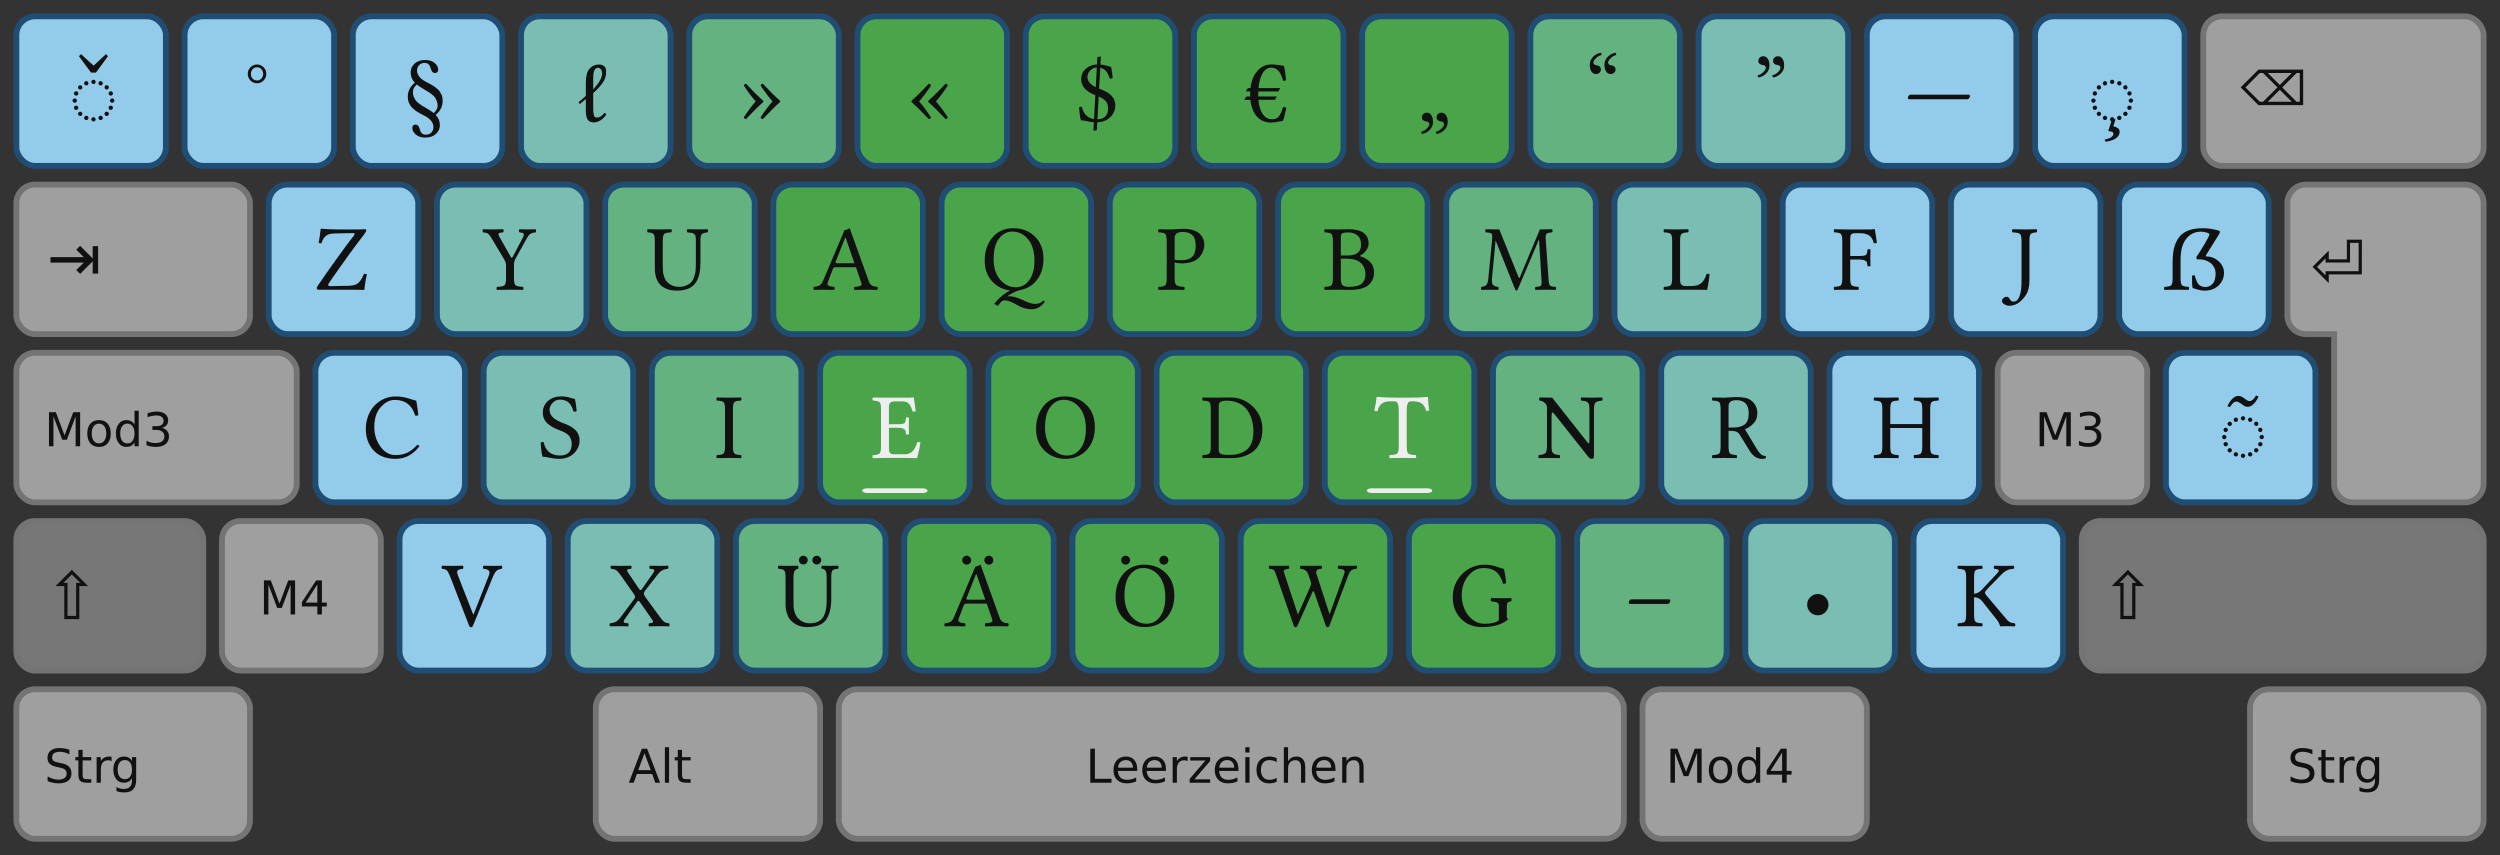 <?xml version="1.0" encoding="UTF-8" standalone="no"?>
<svg
   version="1.1"
   id="Ebene_1"
   height="183"
   width="535"
   viewBox="0 0 535 183"
   enable-background="new 0 0 535 183"
   xml:space="preserve"
   inkscape:version="0.48.5 r10040"
   sodipodi:docname="noted-2-tkl.svg"
   inkscape:export-xdpi="90"
   inkscape:export-ydpi="90"
   xmlns:inkscape="http://www.inkscape.org/namespaces/inkscape"
   xmlns:sodipodi="http://sodipodi.sourceforge.net/DTD/sodipodi-0.dtd"
   xmlns:xlink="http://www.w3.org/1999/xlink"
   xmlns="http://www.w3.org/2000/svg"
   xmlns:svg="http://www.w3.org/2000/svg"
   xmlns:rdf="http://www.w3.org/1999/02/22-rdf-syntax-ns#"
   xmlns:cc="http://creativecommons.org/ns#"
   xmlns:dc="http://purl.org/dc/elements/1.1/"><rect x="0" y="0" width="535" height="183" fill="#333333" stroke="none"/>&#10;&#10;  &#10;&#10;<defs
   id="defs">&#10;<style
   type="text/css"
   id="style46661">&#10;text.mod, text.key, text.dead {&#10;	fill:#111;&#10;	fill-opacity:1;&#10;    stroke:none;&#10;    font-style:normal;&#10;    font-variant:normal;&#10;    font-weight:normal;&#10;    font-stretch:normal;&#10;    display:inline;&#10;    font-family:DejaVu Sans;&#10;    writing-mode:lr-tb;&#10;}&#10;&#10;text.key {&#10;    font-family:Linux Libertine;&#10;}&#10;&#10;text.dead {&#10;    font-family: Gentium Plus Compact;&#10;}&#10;&#10;text.mod {&#10;    text-align:start;&#10;    text-anchor:start;&#10;}&#10;&#10;text.space, text.dead, text.center, text.key {&#10;    text-align:center;&#10;    text-anchor:middle;&#10;}&#10;&#10;text.key { font-size:20px; }&#10;text.dead { font-size:20px; }&#10;text.mod { font-size:10px; }&#10;text.big { font-size:14px; }&#10;&#10;.key {&#10;stroke-width:1.25;&#10;}&#10;&#10;.grey { fill:#949494; stroke:#696969; }&#10;.grey { fill:#9f9f9f; stroke:#747474; }&#10;&#10;.numpad { fill:#afaa9f; stroke:#747474; }&#10;&#10;/* bootstrap colors */&#10;.l5, .r5 { fill:#93CCEA; }&#10;.l4, .r4 { fill:#7abeb3; }&#10;.l3, .r3 { fill:#63b280; }&#10;.l2, .r2 { fill:#4aa44a; }&#10;&#10;/* btn bg hover, unused */&#10;.l2, .r2 { stroke:#3071a9; }&#10;.l3, .r3 { stroke:#449d44; }&#10;.l4, .r4 { stroke:#c9302c; }&#10;.l5, .r5 { stroke:#ec971f; }&#10;&#10;/* btn border hover */&#10;.l2, .r2 { stroke:#204d74; }&#10;.l3, .r3 { stroke:#204d74; }&#10;.l4, .r4 { stroke:#204d74; }&#10;.l5, .r5 { stroke:#204d74; }&#10;&#10;text.nubkey { fill:#eee; }&#10;&#10;.pressed {&#10;	<!--opacity:0.5;-->&#10;	fill:#777;&#10;}&#10;    </style>&#10;&#10;    <g
   id="basekey">&#10;        <rect
   width="32"
   height="32"
   rx="4"
   class="key"
   id="rect1" />&#10;	<!--rect width="20" height="20" x="6" y="6" /-->&#10;        <!--rect width="2" height="2" fill="#000" x="15" y="15" /-->&#10;    </g>&#10;&#10;    </defs>&#10;<sodipodi:namedview
   pagecolor="#ffffff"
   bordercolor="#666666"
   borderopacity="1"
   objecttolerance="10"
   gridtolerance="10"
   guidetolerance="10"
   inkscape:pageopacity="0"
   inkscape:pageshadow="2"
   inkscape:window-width="1614"
   inkscape:window-height="969"
   id="base"
   showgrid="false"
   inkscape:zoom="0.70961538"
   inkscape:cx="685.32105"
   inkscape:cy="241.15395"
   inkscape:window-x="78"
   inkscape:window-y="71"
   inkscape:window-maximized="0"
   inkscape:current-layer="Ebene_1"
   inkscape:showpageshadow="2"
   inkscape:pagecheckerboard="0"
   inkscape:deskcolor="#d1d1d1" />&#10;&#10;<g
   transform="translate(3.5,3.5)"
   id="g61">&#10;<use
   xlink:href="#basekey"
   y="0"
   x="0"
   class="l5"
   id="use1" />&#10;<use
   xlink:href="#basekey"
   y="0"
   x="36"
   class="l5"
   id="use2" />&#10;<use
   xlink:href="#basekey"
   y="0"
   x="72"
   class="l5"
   id="use3" />&#10;<use
   xlink:href="#basekey"
   y="0"
   x="108"
   class="l4"
   id="use4" />&#10;<use
   xlink:href="#basekey"
   y="0"
   x="144"
   class="l3"
   id="use5" />&#10;<use
   xlink:href="#basekey"
   y="0"
   x="180"
   class="l2"
   id="use6" />&#10;<use
   xlink:href="#basekey"
   y="0"
   x="216"
   class="l2"
   id="use7" />&#10;&#10;<use
   xlink:href="#basekey"
   y="0"
   x="252"
   class="r2"
   id="use8" />&#10;<use
   xlink:href="#basekey"
   y="0"
   x="288"
   class="r2"
   id="use9" />&#10;<use
   xlink:href="#basekey"
   y="0"
   x="324"
   class="r3"
   id="use10" />&#10;<use
   xlink:href="#basekey"
   y="0"
   x="360"
   class="r4"
   id="use11" />&#10;<use
   xlink:href="#basekey"
   y="0"
   x="396"
   class="r5"
   id="use12" />&#10;<use
   xlink:href="#basekey"
   y="0"
   x="432"
   class="r5"
   id="use13" />&#10;&#10;&#10;<use
   xlink:href="#basekey"
   y="36"
   x="54"
   class="l5"
   id="use14" />&#10;<use
   xlink:href="#basekey"
   y="36"
   x="90"
   class="l4"
   id="use15" />&#10;<use
   xlink:href="#basekey"
   y="36"
   x="126"
   class="l3"
   id="use16" />&#10;<use
   xlink:href="#basekey"
   y="36"
   x="162"
   class="l2"
   id="use17" />&#10;<use
   xlink:href="#basekey"
   y="36"
   x="198"
   class="l2"
   id="use18" />&#10;&#10;<use
   xlink:href="#basekey"
   y="36"
   x="234"
   class="r2"
   id="use19" />&#10;<use
   xlink:href="#basekey"
   y="36"
   x="270"
   class="r2"
   id="use20" />&#10;<use
   xlink:href="#basekey"
   y="36"
   x="306"
   class="r3"
   id="use21" />&#10;<use
   xlink:href="#basekey"
   y="36"
   x="342"
   class="r4"
   id="use22" />&#10;<use
   xlink:href="#basekey"
   y="36"
   x="378"
   class="r5"
   id="use23" />&#10;<use
   xlink:href="#basekey"
   y="36"
   x="414"
   class="r5"
   id="use24" />&#10;<use
   xlink:href="#basekey"
   y="36"
   x="450"
   class="r5"
   id="use25" />&#10;&#10;&#10;<use
   xlink:href="#basekey"
   y="72"
   x="64"
   class="l5"
   id="use26" />&#10;<use
   xlink:href="#basekey"
   y="72"
   x="100"
   class="l4"
   id="use27" />&#10;<use
   xlink:href="#basekey"
   y="72"
   x="136"
   class="l3"
   id="use28" />&#10;<use
   xlink:href="#basekey"
   y="72"
   x="172"
   class="l2"
   id="use29" />&#10;<use
   xlink:href="#basekey"
   y="72"
   x="208"
   class="l2"
   id="use30" />&#10;&#10;<use
   xlink:href="#basekey"
   y="72"
   x="244"
   class="r2"
   id="use31" />&#10;<use
   xlink:href="#basekey"
   y="72"
   x="280"
   class="r2"
   id="use32" />&#10;<use
   xlink:href="#basekey"
   y="72"
   x="316"
   class="r3"
   id="use33" />&#10;<use
   xlink:href="#basekey"
   y="72"
   x="352"
   class="r4"
   id="use34" />&#10;<use
   xlink:href="#basekey"
   y="72"
   x="388"
   class="r5"
   id="use35" />&#10;&#10;    <use
   xlink:href="#basekey"
   y="72"
   x="460"
   class="r5"
   id="use36" />&#10;&#10;&#10;&#10;<use
   xlink:href="#basekey"
   y="108"
   x="82"
   class="l5"
   id="use37" />&#10;<use
   xlink:href="#basekey"
   y="108"
   x="118"
   class="l4"
   id="use38" />&#10;<use
   xlink:href="#basekey"
   y="108"
   x="154"
   class="l3"
   id="use39" />&#10;<use
   xlink:href="#basekey"
   y="108"
   x="190"
   class="l2"
   id="use40" />&#10;<use
   xlink:href="#basekey"
   y="108"
   x="226"
   class="l2"
   id="use41" />&#10;&#10;<use
   xlink:href="#basekey"
   y="108"
   x="262"
   class="r2"
   id="use42" />&#10;<use
   xlink:href="#basekey"
   y="108"
   x="298"
   class="r2"
   id="use43" />&#10;<use
   xlink:href="#basekey"
   y="108"
   x="334"
   class="r3"
   id="use44" />&#10;<use
   xlink:href="#basekey"
   y="108"
   x="370"
   class="r4"
   id="use45" />&#10;<use
   xlink:href="#basekey"
   y="108"
   x="406"
   class="r5"
   id="use46" />&#10;&#10;&#10;<rect
   id="backspace"
   y="0"
   x="468"
   width="60"
   height="32"
   rx="4"
   class="key grey" />&#10;&#10;<rect
   id="tab"
   x="0"
   y="36"
   width="50"
   height="32"
   rx="4"
   class="key grey" />&#10;&#10;<rect
   id="m3l"
   x="0"
   y="72"
   width="60"
   height="32"
   rx="4"
   class="key grey" />&#10;&#10;<use
   id="m3r"
   xlink:href="#basekey"
   x="424"
   y="72"
   class="key grey" />&#10;&#10;&#10;<rect
   id="shiftl"
   x="0"
   y="108"
   width="40"
   height="32"
   rx="4"
   class="key grey pressed" />&#10;<rect
   id="m4l"
   x="44"
   y="108"
   width="34"
   height="32"
   rx="4"
   class="key grey" />&#10;<rect
   id="shiftr"
   x="442"
   y="108"
   width="86"
   height="32"
   rx="4"
   class="key grey pressed" />&#10;&#10;<rect
   id="ctrll"
   x="0"
   y="144"
   width="50"
   height="32"
   rx="4"
   class="key grey" />&#10;<rect
   id="altl"
   x="124"
   y="144"
   width="48"
   height="32"
   rx="4"
   class="key grey" />&#10;<rect
   id="space"
   x="176"
   y="144"
   width="168"
   height="32"
   rx="4"
   class="key grey" />&#10;<rect
   id="m4r"
   x="348"
   y="144"
   width="48"
   height="32"
   rx="4"
   class="key grey" />&#10;<rect
   id="ctrlr"
   x="478"
   y="144"
   width="50"
   height="32"
   rx="4"
   class="key grey" />&#10;&#10;<use
   xlink:href="#basekey"
   y="0"
   x="542"
   class="key numpad"
   id="use47" />&#10;<use
   xlink:href="#basekey"
   y="0"
   x="578"
   class="key numpad"
   id="use48" />&#10;<use
   xlink:href="#basekey"
   y="0"
   x="614"
   class="key numpad"
   id="use49" />&#10;<use
   xlink:href="#basekey"
   y="0"
   x="650"
   class="key numpad"
   id="use50" />&#10;&#10;<use
   xlink:href="#basekey"
   y="36"
   x="542"
   class="key numpad"
   id="use51" />&#10;<use
   xlink:href="#basekey"
   y="36"
   x="578"
   class="key numpad"
   id="use52" />&#10;<use
   xlink:href="#basekey"
   y="36"
   x="614"
   class="key numpad"
   id="use53" />&#10;<rect
   id="kpplus"
   x="650"
   y="36"
   width="32"
   height="68"
   rx="4"
   class="key numpad" />&#10;&#10;<use
   xlink:href="#basekey"
   y="72"
   x="542"
   class="key numpad"
   id="use54" />&#10;<use
   xlink:href="#basekey"
   y="72"
   x="578"
   class="key numpad"
   id="use55" />&#10;<use
   xlink:href="#basekey"
   y="72"
   x="614"
   class="key numpad"
   id="use56" />&#10;&#10;<use
   xlink:href="#basekey"
   y="108"
   x="542"
   class="key numpad"
   id="use57" />&#10;<use
   xlink:href="#basekey"
   y="108"
   x="578"
   class="key numpad"
   id="use58" />&#10;<use
   xlink:href="#basekey"
   y="108"
   x="614"
   class="key numpad"
   id="use59" />&#10;<rect
   id="kppenter"
   x="650"
   y="108"
   width="32"
   height="68"
   rx="4"
   class="key numpad" />&#10;&#10;<rect
   id="kp0"
   x="542"
   y="144"
   width="68"
   height="32"
   rx="4"
   class="key numpad" />&#10;<use
   xlink:href="#basekey"
   y="144"
   x="614"
   class="key numpad"
   id="use60" />&#10;&#10;<path
   fill-rule="evenodd"
   clip-rule="evenodd"
   d="      M 10,32      l -6,0 a 4,4 0 0 1 -4,-4      l 0,-24 a 4,4 0 0 1 4,-4      l 34,0 a 4,4 0 0 1 4,4      l 0,60 a 4,4 0 0 1 -4,4      l -24,0 a 4,4 0 0 1 -4,-4      z"
   transform="translate(486,36)"
   id="return"
   class="key grey" />&#10;&#10;<rect
   y="101"
   x="181"
   width="14"
   height="1"
   rx="1"
   id="nub"
   style="fill:#eee;" />&#10;<use
   y="0"
   x="108"
   xlink:href="#nub"
   id="use61" />&#10;</g>&#10;&#10;<g
   transform="translate(-0.5,-0.5)"
   id="g62">&#10;<path
   d="m 10.981,88.71 h 1.47 l 1.86,4.961 1.87,-4.961 h 1.47 V 96 h -0.962 v -6.401 l -1.88,5 h -0.991 l -1.88,-5 V 96 h -0.957 z m 10.708,2.451 q -0.723,0 -1.143,0.566 -0.42,0.562 -0.42,1.543 0,0.981 0.415,1.548 0.42,0.562 1.147,0.562 0.718,0 1.138,-0.566 0.42,-0.566 0.42,-1.543 0,-0.972 -0.42,-1.538 -0.42,-0.571 -1.138,-0.571 z m 0,-0.762 q 1.172,0 1.841,0.762 0.669,0.762 0.669,2.109 0,1.343 -0.669,2.109 -0.669,0.762 -1.841,0.762 -1.177,0 -1.846,-0.762 -0.664,-0.767 -0.664,-2.109 0,-1.348 0.664,-2.109 0.669,-0.762 1.846,-0.762 z m 7.598,0.962 v -2.959 h 0.898 V 96 h -0.898 v -0.82 q -0.283,0.488 -0.718,0.728 -0.43,0.234 -1.035,0.234 -0.991,0 -1.616,-0.791 -0.62,-0.791 -0.62,-2.08 0,-1.289 0.62,-2.08 0.625,-0.791 1.616,-0.791 0.605,0 1.035,0.239 0.435,0.234 0.718,0.723 z m -3.062,1.909 q 0,0.991 0.405,1.558 0.41,0.562 1.123,0.562 0.713,0 1.123,-0.562 0.41,-0.566 0.41,-1.558 0,-0.991 -0.41,-1.553 -0.41,-0.566 -1.123,-0.566 -0.713,0 -1.123,0.566 -0.405,0.562 -0.405,1.553 z m 8.926,-1.201 q 0.708,0.151 1.104,0.63 0.4,0.479 0.4,1.182 0,1.079 -0.742,1.67 -0.742,0.591 -2.109,0.591 -0.459,0 -0.947,-0.093 -0.483,-0.088 -1.001,-0.269 v -0.952 q 0.41,0.239 0.898,0.361 0.488,0.122 1.021,0.122 0.928,0 1.411,-0.366 0.488,-0.366 0.488,-1.064 0,-0.645 -0.454,-1.006 -0.449,-0.366 -1.255,-0.366 h -0.85 v -0.811 h 0.889 q 0.728,0 1.113,-0.288 0.386,-0.293 0.386,-0.84 0,-0.562 -0.4,-0.859 -0.396,-0.303 -1.138,-0.303 -0.405,0 -0.869,0.088 -0.464,0.088 -1.021,0.273 v -0.879 q 0.562,-0.156 1.05,-0.234 0.493,-0.078 0.928,-0.078 1.123,0 1.777,0.513 0.654,0.508 0.654,1.377 0,0.605 -0.347,1.025 -0.347,0.415 -0.986,0.576 z"
   id="m3ltxt"
   style="font-size:10px;line-height:0%;font-family:'DejaVu Sans';fill:#111111"
   class="mod"
   aria-label="Mod3" />&#10;<path
   d="m 17.684,125.234 -1.818,-1.818 -1.818,1.818 h 0.896 v 7.082 h 1.846 v -7.082 z m -5.291,0.684 3.473,-3.473 3.473,3.473 H 17.472 V 133 h -3.213 v -7.082 z"
   id="shiftltxt"
   style="font-size:14px;line-height:0%;font-family:'DejaVu Sans';fill:#111111"
   class="mod big"
   aria-label="⇧" />&#10;<path
   d="m 15.352,160.949 v 0.962 q -0.562,-0.269 -1.06,-0.4 -0.498,-0.132 -0.962,-0.132 -0.806,0 -1.245,0.312 -0.435,0.312 -0.435,0.889 0,0.483 0.288,0.732 0.293,0.244 1.104,0.396 l 0.596,0.122 q 1.104,0.21 1.626,0.742 0.527,0.527 0.527,1.416 0,1.06 -0.713,1.606 -0.708,0.547 -2.08,0.547 -0.518,0 -1.104,-0.117 -0.581,-0.117 -1.206,-0.347 v -1.016 q 0.601,0.337 1.177,0.508 0.576,0.171 1.133,0.171 0.845,0 1.304,-0.332 0.459,-0.332 0.459,-0.947 0,-0.537 -0.332,-0.84 -0.327,-0.303 -1.079,-0.454 l -0.601,-0.117 q -1.104,-0.22 -1.597,-0.688 -0.493,-0.469 -0.493,-1.304 0,-0.967 0.679,-1.523 0.684,-0.557 1.88,-0.557 0.513,0 1.045,0.093 0.532,0.093 1.089,0.278 z m 2.827,0.029 v 1.553 h 1.851 v 0.698 h -1.851 v 2.969 q 0,0.669 0.181,0.859 0.186,0.19 0.747,0.19 h 0.923 V 168 h -0.923 q -1.04,0 -1.436,-0.386 -0.396,-0.391 -0.396,-1.416 v -2.969 h -0.659 v -0.698 h 0.659 v -1.553 z m 6.201,2.393 q -0.151,-0.088 -0.332,-0.127 -0.176,-0.044 -0.391,-0.044 -0.762,0 -1.172,0.498 -0.405,0.493 -0.405,1.421 V 168 h -0.903 v -5.469 h 0.903 v 0.85 q 0.283,-0.498 0.737,-0.737 0.454,-0.244 1.104,-0.244 0.093,0 0.205,0.015 0.112,0.01 0.249,0.034 z m 4.365,1.831 q 0,-0.977 -0.405,-1.514 -0.4,-0.537 -1.128,-0.537 -0.723,0 -1.128,0.537 -0.4,0.537 -0.4,1.514 0,0.972 0.4,1.509 0.405,0.537 1.128,0.537 0.728,0 1.128,-0.537 0.405,-0.537 0.405,-1.509 z m 0.898,2.119 q 0,1.396 -0.62,2.075 -0.62,0.684 -1.899,0.684 -0.474,0 -0.894,-0.073 -0.42,-0.068 -0.815,-0.215 v -0.874 q 0.396,0.215 0.781,0.317 0.386,0.103 0.786,0.103 0.884,0 1.323,-0.464 0.439,-0.459 0.439,-1.392 v -0.444 q -0.278,0.483 -0.713,0.723 Q 27.598,168 26.992,168 q -1.006,0 -1.621,-0.767 -0.615,-0.767 -0.615,-2.031 0,-1.27 0.615,-2.036 0.615,-0.767 1.621,-0.767 0.605,0 1.04,0.239 0.435,0.239 0.713,0.723 v -0.83 h 0.898 z"
   id="ctrlltxt"
   style="font-size:10px;line-height:0%;font-family:'DejaVu Sans';fill:#111111"
   class="mod"
   aria-label="Strg" />&#10;&#10;<path
   d="m 56.981,124.71 h 1.47 l 1.86,4.961 1.87,-4.961 h 1.47 V 132 h -0.962 v -6.401 l -1.88,5 h -0.991 l -1.88,-5 V 132 h -0.957 z m 11.426,0.859 -2.49,3.892 h 2.49 z m -0.259,-0.859 h 1.24 v 4.751 h 1.04 v 0.82 H 69.389 V 132 h -0.981 v -1.719 h -3.291 v -0.952 z"
   id="m4ltxt"
   style="font-size:10px;line-height:0%;font-family:'DejaVu Sans';fill:#111111"
   class="mod"
   aria-label="M4" />&#10;<path
   d="m 138.418,161.682 -1.338,3.628 h 2.681 z m -0.557,-0.972 h 1.118 L 141.758,168 h -1.025 l -0.664,-1.87 h -3.286 L 136.118,168 h -1.04 z m 4.922,-0.308 h 0.898 V 168 h -0.898 z m 3.667,0.576 v 1.553 h 1.851 v 0.698 h -1.851 v 2.969 q 0,0.669 0.181,0.859 0.186,0.19 0.747,0.19 h 0.923 V 168 h -0.923 q -1.04,0 -1.436,-0.386 -0.396,-0.391 -0.396,-1.416 v -2.969 h -0.659 v -0.698 h 0.659 v -1.553 z"
   id="altltxt"
   style="font-size:10px;line-height:0%;font-family:'DejaVu Sans';fill:#111111"
   class="mod"
   aria-label="Alt" />&#10;&#10;&#10;<path
   d="m 436.981,88.71 h 1.47 l 1.86,4.961 1.87,-4.961 h 1.47 V 96 h -0.962 v -6.401 l -1.88,5 h -0.991 l -1.88,-5 V 96 h -0.957 z m 11.704,3.359 q 0.708,0.151 1.104,0.63 0.4,0.479 0.4,1.182 0,1.079 -0.742,1.67 -0.742,0.591 -2.109,0.591 -0.459,0 -0.947,-0.093 -0.483,-0.088 -1.001,-0.269 v -0.952 q 0.41,0.239 0.898,0.361 0.488,0.122 1.02,0.122 0.928,0 1.411,-0.366 0.488,-0.366 0.488,-1.064 0,-0.645 -0.454,-1.006 -0.449,-0.366 -1.255,-0.366 h -0.85 v -0.811 h 0.889 q 0.728,0 1.113,-0.288 0.386,-0.293 0.386,-0.84 0,-0.562 -0.4,-0.859 -0.396,-0.303 -1.138,-0.303 -0.405,0 -0.869,0.088 -0.464,0.088 -1.021,0.273 v -0.879 q 0.562,-0.156 1.05,-0.234 0.493,-0.078 0.928,-0.078 1.123,0 1.777,0.513 0.654,0.508 0.654,1.377 0,0.605 -0.347,1.025 -0.347,0.415 -0.986,0.576 z"
   id="m3rtxt"
   style="font-size:10px;line-height:0%;font-family:'DejaVu Sans';fill:#111111"
   class="mod"
   aria-label="M3" />&#10;&#10;&#10;<path
   d="m 457.684,125.234 -1.818,-1.818 -1.818,1.818 h 0.896 v 7.082 h 1.846 v -7.082 z m -5.291,0.684 3.473,-3.473 3.473,3.473 h -1.866 V 133 h -3.213 v -7.082 z"
   id="shiftrtxt"
   style="font-size:14px;line-height:0%;font-family:'DejaVu Sans';fill:#111111"
   class="mod big"
   aria-label="⇧" />&#10;<path
   d="m 495.352,160.949 v 0.962 q -0.562,-0.269 -1.06,-0.4 -0.498,-0.132 -0.962,-0.132 -0.806,0 -1.245,0.312 -0.435,0.312 -0.435,0.889 0,0.483 0.288,0.732 0.293,0.244 1.104,0.396 l 0.596,0.122 q 1.104,0.21 1.626,0.742 0.527,0.527 0.527,1.416 0,1.06 -0.713,1.606 -0.708,0.547 -2.08,0.547 -0.518,0 -1.104,-0.117 -0.581,-0.117 -1.206,-0.347 v -1.016 q 0.601,0.337 1.177,0.508 0.576,0.171 1.133,0.171 0.845,0 1.304,-0.332 0.459,-0.332 0.459,-0.947 0,-0.537 -0.332,-0.84 -0.327,-0.303 -1.079,-0.454 l -0.601,-0.117 q -1.104,-0.22 -1.597,-0.688 -0.493,-0.469 -0.493,-1.304 0,-0.967 0.679,-1.523 0.684,-0.557 1.88,-0.557 0.513,0 1.045,0.093 0.532,0.093 1.089,0.278 z m 2.827,0.029 v 1.553 h 1.851 v 0.698 h -1.851 v 2.969 q 0,0.669 0.181,0.859 0.186,0.19 0.747,0.19 h 0.923 V 168 h -0.923 q -1.04,0 -1.436,-0.386 -0.396,-0.391 -0.396,-1.416 v -2.969 h -0.659 v -0.698 h 0.659 v -1.553 z m 6.201,2.393 q -0.151,-0.088 -0.332,-0.127 -0.176,-0.044 -0.391,-0.044 -0.762,0 -1.172,0.498 -0.405,0.493 -0.405,1.421 V 168 h -0.903 v -5.469 h 0.903 v 0.85 q 0.283,-0.498 0.737,-0.737 0.454,-0.244 1.104,-0.244 0.093,0 0.205,0.015 0.112,0.01 0.249,0.034 z m 4.365,1.831 q 0,-0.977 -0.405,-1.514 -0.4,-0.537 -1.128,-0.537 -0.723,0 -1.128,0.537 -0.4,0.537 -0.4,1.514 0,0.972 0.4,1.509 0.405,0.537 1.128,0.537 0.728,0 1.128,-0.537 0.405,-0.537 0.405,-1.509 z m 0.898,2.119 q 0,1.396 -0.62,2.075 -0.62,0.684 -1.899,0.684 -0.474,0 -0.894,-0.073 -0.42,-0.068 -0.815,-0.215 v -0.874 q 0.396,0.215 0.781,0.317 0.386,0.103 0.786,0.103 0.884,0 1.323,-0.464 0.439,-0.459 0.439,-1.392 v -0.444 q -0.278,0.483 -0.713,0.723 Q 507.598,168 506.992,168 q -1.006,0 -1.621,-0.767 -0.615,-0.767 -0.615,-2.031 0,-1.27 0.615,-2.036 0.615,-0.767 1.621,-0.767 0.605,0 1.04,0.239 0.435,0.239 0.713,0.723 v -0.83 h 0.898 z"
   id="ctrlrtxt"
   style="font-size:10px;line-height:0%;font-family:'DejaVu Sans';fill:#111111"
   class="mod"
   aria-label="Strg" />&#10;<path
   d="m 357.981,160.71 h 1.47 l 1.86,4.961 1.87,-4.961 h 1.47 V 168 h -0.962 v -6.401 l -1.88,5 h -0.991 l -1.88,-5 V 168 h -0.957 z m 10.708,2.451 q -0.723,0 -1.143,0.566 -0.42,0.562 -0.42,1.543 0,0.981 0.415,1.548 0.42,0.562 1.147,0.562 0.718,0 1.138,-0.566 0.42,-0.566 0.42,-1.543 0,-0.972 -0.42,-1.538 -0.42,-0.571 -1.138,-0.571 z m 0,-0.762 q 1.172,0 1.841,0.762 0.669,0.762 0.669,2.109 0,1.343 -0.669,2.109 -0.669,0.762 -1.841,0.762 -1.177,0 -1.846,-0.762 -0.664,-0.767 -0.664,-2.109 0,-1.348 0.664,-2.109 0.669,-0.762 1.846,-0.762 z m 7.598,0.962 v -2.959 h 0.898 V 168 h -0.898 v -0.82 q -0.283,0.488 -0.718,0.728 -0.43,0.234 -1.035,0.234 -0.991,0 -1.616,-0.791 -0.62,-0.791 -0.62,-2.08 0,-1.289 0.62,-2.08 0.625,-0.791 1.616,-0.791 0.605,0 1.035,0.239 0.435,0.234 0.718,0.723 z m -3.062,1.909 q 0,0.991 0.405,1.558 0.41,0.562 1.123,0.562 0.713,0 1.123,-0.562 0.41,-0.566 0.41,-1.558 0,-0.991 -0.41,-1.553 -0.41,-0.566 -1.123,-0.566 -0.713,0 -1.123,0.566 -0.405,0.562 -0.405,1.553 z m 8.647,-3.701 -2.49,3.892 h 2.49 z m -0.259,-0.859 h 1.24 v 4.751 h 1.04 v 0.82 h -1.04 V 168 h -0.981 v -1.719 h -3.291 v -0.952 z"
   id="m4rtxt"
   style="font-size:10px;line-height:0%;font-family:'DejaVu Sans';fill:#111111"
   class="mod"
   aria-label="Mod4" />&#10;<path
   d="m 233.823,160.71 h 0.986 v 6.46 h 3.55 V 168 h -4.536 z m 10.034,4.331 v 0.439 h -4.131 q 0.059,0.928 0.557,1.416 0.503,0.483 1.396,0.483 0.518,0 1.001,-0.127 0.488,-0.127 0.967,-0.381 v 0.85 q -0.483,0.205 -0.991,0.312 -0.508,0.107 -1.03,0.107 -1.309,0 -2.075,-0.762 -0.762,-0.762 -0.762,-2.061 0,-1.343 0.723,-2.129 0.728,-0.791 1.958,-0.791 1.104,0 1.743,0.713 0.645,0.708 0.645,1.929 z m -0.898,-0.264 q -0.01,-0.737 -0.415,-1.177 -0.4,-0.439 -1.064,-0.439 -0.752,0 -1.206,0.425 -0.449,0.425 -0.518,1.196 z m 7.051,0.264 v 0.439 h -4.131 q 0.059,0.928 0.557,1.416 0.503,0.483 1.396,0.483 0.518,0 1.001,-0.127 0.488,-0.127 0.967,-0.381 v 0.85 q -0.483,0.205 -0.991,0.312 -0.508,0.107 -1.03,0.107 -1.309,0 -2.075,-0.762 -0.762,-0.762 -0.762,-2.061 0,-1.343 0.723,-2.129 0.728,-0.791 1.958,-0.791 1.104,0 1.743,0.713 0.645,0.708 0.645,1.929 z m -0.898,-0.264 q -0.01,-0.737 -0.415,-1.177 -0.4,-0.439 -1.064,-0.439 -0.752,0 -1.206,0.425 -0.449,0.425 -0.518,1.196 z m 5.542,-1.406 q -0.151,-0.088 -0.332,-0.127 -0.176,-0.044 -0.391,-0.044 -0.762,0 -1.172,0.498 -0.405,0.493 -0.405,1.421 V 168 h -0.903 v -5.469 h 0.903 v 0.85 q 0.283,-0.498 0.737,-0.737 0.454,-0.244 1.104,-0.244 0.093,0 0.205,0.015 0.112,0.01 0.249,0.034 z m 0.552,-0.84 h 4.268 v 0.82 l -3.379,3.931 h 3.379 V 168 h -4.39 v -0.82 l 3.379,-3.931 h -3.257 z m 10.317,2.51 v 0.439 h -4.131 q 0.059,0.928 0.557,1.416 0.503,0.483 1.396,0.483 0.518,0 1.001,-0.127 0.488,-0.127 0.967,-0.381 v 0.85 q -0.483,0.205 -0.991,0.312 -0.508,0.107 -1.03,0.107 -1.309,0 -2.075,-0.762 -0.762,-0.762 -0.762,-2.061 0,-1.343 0.723,-2.129 0.728,-0.791 1.958,-0.791 1.104,0 1.743,0.713 0.645,0.708 0.645,1.929 z m -0.898,-0.264 q -0.01,-0.737 -0.415,-1.177 -0.4,-0.439 -1.064,-0.439 -0.752,0 -1.206,0.425 -0.449,0.425 -0.518,1.196 z m 2.373,-2.246 h 0.898 V 168 h -0.898 z m 0,-2.129 h 0.898 v 1.138 h -0.898 z m 6.714,2.339 v 0.84 q -0.381,-0.21 -0.767,-0.312 -0.381,-0.107 -0.771,-0.107 -0.874,0 -1.357,0.557 -0.483,0.552 -0.483,1.553 0,1.001 0.483,1.558 0.483,0.552 1.357,0.552 0.391,0 0.771,-0.103 0.386,-0.107 0.767,-0.317 v 0.83 q -0.376,0.176 -0.781,0.264 -0.4,0.088 -0.854,0.088 -1.235,0 -1.963,-0.776 -0.728,-0.776 -0.728,-2.095 0,-1.338 0.732,-2.104 0.737,-0.767 2.017,-0.767 0.415,0 0.811,0.088 0.396,0.083 0.767,0.254 z m 6.108,1.958 V 168 h -0.898 v -3.271 q 0,-0.776 -0.303,-1.162 -0.303,-0.386 -0.908,-0.386 -0.728,0 -1.147,0.464 -0.42,0.464 -0.42,1.265 V 168 h -0.903 v -7.598 h 0.903 v 2.979 q 0.322,-0.493 0.757,-0.737 0.439,-0.244 1.011,-0.244 0.942,0 1.426,0.586 0.483,0.581 0.483,1.714 z m 6.47,0.342 v 0.439 h -4.131 q 0.059,0.928 0.557,1.416 0.503,0.483 1.396,0.483 0.518,0 1.001,-0.127 0.488,-0.127 0.967,-0.381 v 0.85 q -0.483,0.205 -0.991,0.312 -0.508,0.107 -1.03,0.107 -1.309,0 -2.075,-0.762 -0.762,-0.762 -0.762,-2.061 0,-1.343 0.723,-2.129 0.728,-0.791 1.958,-0.791 1.104,0 1.743,0.713 0.645,0.708 0.645,1.929 z m -0.898,-0.264 q -0.01,-0.737 -0.415,-1.177 -0.4,-0.439 -1.064,-0.439 -0.752,0 -1.206,0.425 -0.449,0.425 -0.518,1.196 z m 6.919,-0.078 V 168 h -0.898 v -3.271 q 0,-0.776 -0.303,-1.162 -0.303,-0.386 -0.908,-0.386 -0.728,0 -1.147,0.464 -0.42,0.464 -0.42,1.265 V 168 H 287.729 v -5.469 h 0.903 v 0.85 q 0.322,-0.493 0.757,-0.737 0.439,-0.244 1.011,-0.244 0.942,0 1.426,0.586 0.483,0.581 0.483,1.714 z"
   id="text61"
   style="font-size:10px;line-height:0%;font-family:'DejaVu Sans';text-align:center;text-anchor:middle;fill:#111111"
   class="mod space"
   aria-label="Leerzeichen" />&#10;&#10;<path
   d="m 498.849,61.084 -3.473,-3.473 3.473,-3.473 v 1.866 h 3.876 v -4.211 h 3.213 l -0.007,7.424 h -7.082 z m -0.684,-4.396 v -0.896 l -1.818,1.818 1.818,1.818 V 58.534 h 7.082 l 0.007,-6.057 h -1.846 l -0.007,4.211 z"
   id="returntxt"
   style="font-size:14px;line-height:0%;font-family:'DejaVu Sans';fill:#111111"
   class="mod big"
   aria-label="⏎" />&#10;<path
   d="m 493.379,23 h -9.575 l -3.799,-3.799 3.799,-3.799 h 9.575 z m -0.723,-6.875 h -0.688 l -3.076,3.076 3.076,3.076 h 0.688 z m -6.846,0 2.563,2.563 2.563,-2.563 z m 5.127,6.152 -2.563,-2.563 -2.563,2.563 z M 484.795,16.125 h -0.693 l -3.076,3.086 3.076,3.066 h 0.693 l 3.076,-3.076 z"
   id="backspacetxt"
   style="font-size:10px;line-height:0%;font-family:'DejaVu Sans';fill:#111111"
   class="mod"
   aria-label="⌫" />&#10;</g>&#10;&#10;<g
   transform="translate(55,26)"
   id="g72">&#10;	<path
   d="m 1.318,-10.156 q 0,-0.557 -0.342,-0.996 -0.342,-0.449 -0.967,-0.449 -0.615,0 -0.967,0.43 -0.352,0.43 -0.352,1.016 0,0.557 0.361,0.967 0.361,0.41 0.957,0.41 0.576,0 0.938,-0.42 Q 1.318,-9.619 1.318,-10.156 Z m -3.301,-0.02 q 0,-0.84 0.586,-1.426 0.586,-0.596 1.406,-0.596 0.82,0 1.396,0.596 0.586,0.586 0.586,1.426 0,0.82 -0.586,1.406 -0.576,0.586 -1.396,0.586 -0.82,0 -1.406,-0.586 -0.586,-0.586 -0.586,-1.406 z"
   id="text62"
   style="font-size:20px;line-height:0%;font-family:'Linux Libertine';text-align:center;text-anchor:middle;fill:#111111;stroke-width:1.25"
   class="key"
   aria-label="°" />&#10;	<path
   d="M 33.773,-8.301 Q 32.875,-9.209 32.875,-10.518 q 0,-1.064 0.83,-1.855 0.83,-0.791 2.285,-0.791 1.318,0 2.051,0.664 0.732,0.664 0.732,1.357 0,0.762 -0.723,0.762 -0.596,0 -0.82,-0.82 -0.176,-0.664 -0.469,-0.996 -0.293,-0.342 -0.889,-0.342 -0.703,0 -1.162,0.459 -0.459,0.459 -0.459,1.162 0,1.396 1.826,2.383 0.078,0.039 0.518,0.273 0.439,0.225 0.566,0.303 0.127,0.078 0.527,0.312 0.4,0.225 0.547,0.381 0.156,0.146 0.469,0.41 0.312,0.254 0.439,0.498 0.127,0.234 0.293,0.547 0.176,0.312 0.234,0.674 0.059,0.361 0.059,0.752 0,1.748 -1.494,2.969 0.898,0.908 0.898,2.217 0,1.064 -0.83,1.846 Q 37.475,3.438 36.01,3.438 q -1.318,0 -2.051,-0.664 -0.723,-0.654 -0.723,-1.357 0,-0.762 0.713,-0.752 0.596,0 0.82,0.82 0.176,0.664 0.469,0.996 0.293,0.342 0.898,0.342 0.703,0 1.162,-0.459 0.459,-0.459 0.459,-1.162 0,-1.396 -1.826,-2.383 -0.078,-0.039 -0.518,-0.264 -0.439,-0.234 -0.576,-0.312 -0.127,-0.078 -0.527,-0.312 -0.4,-0.234 -0.547,-0.381 -0.146,-0.146 -0.459,-0.4 -0.312,-0.264 -0.439,-0.508 -0.127,-0.244 -0.303,-0.547 -0.166,-0.312 -0.234,-0.674 -0.059,-0.361 -0.059,-0.762 0.01,-1.748 1.504,-2.959 z m 4.043,6.494 q 0.84,-0.742 0.84,-1.611 0,-0.537 -0.205,-1.006 -0.195,-0.479 -0.4,-0.762 -0.195,-0.293 -0.713,-0.674 -0.508,-0.381 -0.742,-0.518 -0.225,-0.146 -0.879,-0.527 -0.947,-0.547 -1.523,-1.016 -0.84,0.762 -0.84,1.621 0,0.537 0.195,1.006 0.205,0.469 0.4,0.762 0.205,0.293 0.713,0.674 0.508,0.381 0.732,0.518 0.234,0.137 0.898,0.518 0.938,0.537 1.523,1.016 z"
   id="text63"
   style="font-size:20px;line-height:0%;font-family:'Linux Libertine';text-align:center;text-anchor:middle;fill:#111111;stroke-width:1.25"
   class="key"
   aria-label="§" />&#10;	<path
   d="m 71.951,-6.836 0.137,-0.186 q 1.758,-1.943 1.768,-3.301 0,-0.498 -0.264,-0.83 -0.264,-0.332 -0.615,-0.332 -0.498,0 -0.762,0.508 -0.264,0.498 -0.264,1.777 z m 0.801,5.996 q 0.82,0 1.621,-1.016 0.264,0.098 0.381,0.352 -0.557,0.84 -1.27,1.27 -0.713,0.43 -1.377,0.43 -0.957,0 -1.348,-0.586 -0.391,-0.586 -0.391,-2.148 v -2.266 l -1.299,1.084 -0.254,-0.439 q 0.664,-0.518 1.553,-1.318 v -2.783 q 0,-2.158 0.801,-3.047 0.801,-0.889 1.963,-0.889 0.684,0 1.045,0.283 0.371,0.273 0.449,0.586 0.088,0.312 0.088,0.791 0,1.104 -0.635,2.09 -0.625,0.986 -1.885,2.148 l -0.244,0.215 v 2.842 q 0,0.703 0.02,1.045 0.02,0.342 0.088,0.713 0.068,0.361 0.234,0.508 0.176,0.137 0.459,0.137 z"
   id="text64"
   style="font-size:20px;line-height:0%;font-family:'Linux Libertine';text-align:center;text-anchor:middle;fill:#111111;stroke-width:1.25"
   class="key"
   aria-label="ℓ" />&#10;	<path
   d="m 110.314,-4.297 q -1.182,-1.338 -2.549,-3.398 0.078,-0.342 0.488,-0.381 2.041,2.197 3.701,3.652 v 0.244 q -1.66,1.465 -3.701,3.662 -0.4,-0.039 -0.488,-0.381 1.367,-2.061 2.549,-3.398 z m -3.604,0 q -1.182,-1.338 -2.539,-3.398 0.078,-0.342 0.479,-0.381 2.041,2.197 3.701,3.652 v 0.244 q -1.66,1.465 -3.701,3.662 -0.4,-0.039 -0.479,-0.381 1.357,-2.061 2.539,-3.398 z"
   id="text65"
   style="font-size:20px;line-height:0%;font-family:'Linux Libertine';text-align:center;text-anchor:middle;fill:#111111;stroke-width:1.25"
   class="key"
   aria-label="»" />&#10;	<path
   d="m 141.686,-4.297 q 1.182,1.338 2.549,3.398 -0.078,0.342 -0.488,0.381 -2.041,-2.197 -3.691,-3.662 v -0.244 q 1.66,-1.465 3.691,-3.652 0.4,0.039 0.488,0.381 -1.367,2.061 -2.549,3.398 z m 3.604,0 q 1.182,1.338 2.539,3.398 -0.078,0.342 -0.479,0.381 -2.041,-2.197 -3.701,-3.662 v -0.244 q 1.66,-1.465 3.701,-3.652 0.4,0.039 0.479,0.381 -1.357,2.061 -2.539,3.398 z"
   id="text66"
   style="font-size:20px;line-height:0%;font-family:'Linux Libertine';text-align:center;text-anchor:middle;fill:#111111;stroke-width:1.25"
   class="key"
   aria-label="«" />&#10;&#10;	<path
   d="m 179.492,-7.334 0.234,-4.229 q -0.811,0.01 -1.416,0.635 -0.596,0.625 -0.596,1.406 0,1.309 1.777,2.188 z m 0.625,1.982 -0.264,4.873 q 1.094,-0.01 1.68,-0.596 0.596,-0.596 0.596,-1.709 0,-1.064 -0.537,-1.621 -0.537,-0.566 -1.475,-0.947 z m 2.656,-6.348 q 0.264,1.299 0.342,2.402 -0.137,0.117 -0.625,0.117 -0.293,-0.947 -0.742,-1.533 -0.439,-0.596 -1.289,-0.781 l -0.254,4.473 q 0.156,0.059 0.479,0.186 0.322,0.127 0.449,0.176 2.559,1.104 2.559,3.242 0,0.879 -0.469,1.689 -0.469,0.811 -1.27,1.309 -0.898,0.557 -2.139,0.596 l -0.098,1.689 q -0.176,0.098 -0.732,0.098 l 0.098,-1.797 q -0.586,-0.039 -1.416,-0.225 -0.82,-0.186 -1.357,-0.186 -0.303,-1.221 -0.381,-2.812 0.303,-0.156 0.605,-0.059 0.518,2.295 2.588,2.588 L 179.404,-5.625 q -0.186,-0.068 -0.332,-0.137 -2.695,-1.162 -2.705,-3.262 0,-1.396 0.986,-2.256 0.986,-0.869 2.402,-0.918 l 0.088,-1.592 q 0.264,-0.098 0.742,-0.098 l -0.088,1.699 q 0.693,0.039 1.289,0.244 0.605,0.195 0.986,0.244 z"
   id="text67"
   style="font-size:20px;line-height:0%;font-family:'Linux Libertine';text-align:center;text-anchor:middle;fill:#111111;stroke-width:1.25"
   class="key"
   aria-label="$" />&#10;	<path
   d="m 211.654,-6.436 0.019,-0.205 0.4,-0.518 h 0.537 q 0.283,-2.344 1.494,-3.701 1.211,-1.357 3.008,-1.357 0.615,0 1.533,0.146 0.928,0.146 1.143,0.166 0.283,1.26 0.42,3.086 -0.283,0.137 -0.635,0.098 -0.684,-2.803 -2.5,-2.803 -1.182,0 -1.885,1.221 -0.693,1.221 -0.879,3.145 h 4.658 l -0.381,0.723 h -4.316 v 0.371 0.703 h 3.965 l -0.381,0.723 h -3.545 q 0.176,2.021 0.947,3.096 0.771,1.064 1.973,1.064 0.537,0 0.928,-0.186 0.391,-0.195 0.664,-0.625 0.273,-0.43 0.42,-0.801 0.146,-0.371 0.352,-1.025 0.439,0.039 0.674,0.156 -0.303,1.758 -0.713,2.822 -0.176,0.02 -1.045,0.186 -0.859,0.176 -1.475,0.176 -1.885,0 -3.047,-1.279 -1.152,-1.289 -1.396,-3.584 h -1.24 V -4.844 l 0.42,-0.518 h 0.781 q -0.019,-0.137 -0.019,-0.459 0,-0.4 0.019,-0.615 z"
   id="text68"
   style="font-size:20px;line-height:0%;font-family:'Linux Libertine';text-align:center;text-anchor:middle;fill:#111111;stroke-width:1.25"
   class="key"
   aria-label="€" />&#10;	<path
   d="m 250.35,-1.885 q 0.596,0 0.957,0.547 0.361,0.537 0.361,1.436 0,0.996 -0.703,1.699 Q 250.271,2.5 249.314,2.676 249.139,2.5 249.129,2.197 q 0.723,-0.176 1.24,-0.713 0.518,-0.527 0.518,-0.889 0,-0.537 -0.713,-0.615 -0.879,-0.137 -0.889,-0.879 0,-0.42 0.303,-0.703 0.303,-0.283 0.762,-0.283 z m 3.145,0 q 0.596,0 0.957,0.547 0.361,0.537 0.361,1.436 0,0.996 -0.703,1.699 Q 253.406,2.5 252.449,2.676 252.273,2.5 252.273,2.197 q 0.723,-0.176 1.24,-0.713 0.518,-0.527 0.518,-0.889 0,-0.537 -0.723,-0.615 -0.879,-0.137 -0.879,-0.879 0,-0.42 0.303,-0.703 0.303,-0.283 0.762,-0.283 z"
   id="text69"
   style="font-size:20px;line-height:0%;font-family:'Linux Libertine';text-align:center;text-anchor:middle;fill:#111111;stroke-width:1.25"
   class="key"
   aria-label="„" />&#10;	<path
   d="m 289.67,-10.156 q -0.596,0 -0.957,-0.537 -0.361,-0.547 -0.361,-1.445 0,-0.996 0.693,-1.699 0.703,-0.703 1.67,-0.879 0.176,0.176 0.176,0.479 -0.723,0.176 -1.24,0.713 -0.518,0.527 -0.518,0.889 0,0.537 0.713,0.615 0.879,0.137 0.889,0.879 0,0.42 -0.303,0.703 -0.303,0.283 -0.762,0.283 z m -3.145,0 q -0.596,0 -0.957,-0.537 -0.361,-0.547 -0.361,-1.445 0,-0.996 0.703,-1.699 0.703,-0.703 1.66,-0.879 0.176,0.176 0.176,0.479 -0.723,0.176 -1.24,0.713 -0.518,0.527 -0.518,0.889 0,0.537 0.723,0.615 0.879,0.137 0.879,0.879 0,0.42 -0.303,0.703 -0.303,0.283 -0.762,0.283 z"
   id="text70"
   style="font-size:20px;line-height:0%;font-family:'Linux Libertine';text-align:center;text-anchor:middle;fill:#111111;stroke-width:1.25"
   class="key"
   aria-label="“" />&#10;	<path
   d="m 322.35,-13.965 q 0.596,0 0.957,0.547 0.361,0.537 0.361,1.436 0,0.996 -0.703,1.699 -0.693,0.703 -1.65,0.879 -0.176,-0.176 -0.186,-0.479 0.723,-0.176 1.24,-0.703 0.518,-0.537 0.518,-0.898 0,-0.537 -0.713,-0.615 -0.879,-0.137 -0.889,-0.879 0,-0.42 0.303,-0.703 0.303,-0.283 0.762,-0.283 z m 3.145,0 q 0.596,0 0.957,0.547 0.361,0.537 0.361,1.436 0,0.996 -0.703,1.699 -0.703,0.703 -1.66,0.879 -0.176,-0.176 -0.176,-0.479 0.723,-0.176 1.24,-0.703 0.518,-0.537 0.518,-0.898 0,-0.537 -0.723,-0.615 -0.879,-0.137 -0.879,-0.879 0,-0.42 0.303,-0.703 0.303,-0.283 0.762,-0.283 z"
   id="text71"
   style="font-size:20px;line-height:0%;font-family:'Linux Libertine';text-align:center;text-anchor:middle;fill:#111111;stroke-width:1.25"
   class="key"
   aria-label="”" />&#10;	<path
   d="m 353.56,-4.756 q -0.283,0 -0.273,-0.342 0,-0.176 0.166,-0.41 0.166,-0.234 0.352,-0.234 h 12.48 q 0.283,0 0.283,0.342 0,0.195 -0.176,0.42 -0.166,0.225 -0.352,0.225 z"
   id="text72"
   style="font-size:20px;line-height:0%;font-family:'Linux Libertine';text-align:center;text-anchor:middle;fill:#111111;stroke-width:1.25"
   class="key"
   aria-label="—" />&#10;</g>&#10;&#10;&#10;<path
   d="m 10.8,55.03 h 7.123 l -1.6,-1.6 0.82,-0.82 2.693,2.693 v -2.625 h 1.162 v 5.879 h -1.162 v -2.639 l -2.693,2.693 -0.82,-0.82 1.6,-1.6 h -7.123 z"
   id="text73"
   style="font-size:14px;line-height:0%;font-family:'DejaVu Sans';fill:#111111"
   class="mod big"
   aria-label="⇥" />&#10;&#10;<g
   transform="translate(73,62)"
   id="g84">&#10;	<path
   d="M 4.98,0.039 Q 2.988,0 2.451,0 h -7.285 q -0.381,0 -0.381,-0.303 0,-0.244 0.156,-0.459 1.602,-2.383 3.994,-5.713 2.393,-3.33 3.789,-5.107 0.156,-0.225 0.156,-0.361 0,-0.176 -0.195,-0.176 l -4.219,0.078 q -1.104,0.02 -1.738,0.547 -0.625,0.518 -0.947,1.572 -0.264,0 -0.596,-0.098 0.342,-1.777 0.439,-3.037 1.982,0.156 3.623,0.156 H 3.662 q 0.342,0 0.859,-0.02 0.527,-0.02 0.605,-0.02 0.264,0 0.254,0.215 0,0.283 -0.479,0.908 -3.115,4.023 -7.5,10.381 -0.156,0.283 -0.156,0.4 0,0.303 0.498,0.273 l 3.857,-0.078 q 0.781,-0.02 1.328,-0.195 0.557,-0.186 0.928,-0.596 0.371,-0.41 0.557,-0.752 0.195,-0.342 0.488,-1.016 0.264,0 0.625,0.098 -0.41,1.699 -0.547,3.34 z"
   id="text74"
   style="font-size:20px;line-height:0%;font-family:'Linux Libertine';text-align:center;text-anchor:middle;fill:#111111;stroke-width:1.25"
   class="key"
   aria-label="Z" />&#10;	<path
   d="m 36.991,-2.441 q 0,1.201 0.342,1.494 0.342,0.283 1.602,0.332 0.078,0.098 0.078,0.342 0,0.234 -0.078,0.312 Q 36.933,0 36.151,0 q -0.84,0 -2.803,0.039 -0.098,-0.078 -0.098,-0.312 0,-0.244 0.098,-0.342 1.26,-0.039 1.602,-0.332 0.342,-0.293 0.342,-1.494 v -2.539 q 0,-0.537 -0.078,-0.811 -0.078,-0.273 -0.342,-0.732 L 32.245,-10.938 q -0.488,-0.83 -0.84,-1.064 -0.352,-0.234 -1.035,-0.273 -0.098,-0.098 -0.098,-0.332 0,-0.234 0.078,-0.332 1.201,0.039 2.041,0.039 0.84,0 2.285,-0.039 0.098,0.098 0.098,0.342 0,0.234 -0.098,0.322 -0.83,0.049 -0.967,0.254 -0.127,0.205 0.244,0.85 l 2.324,4.092 q 0.137,0.244 0.225,0.254 0.088,0.01 0.215,-0.215 l 2.207,-4.18 q 0.283,-0.605 0.107,-0.811 -0.176,-0.205 -0.879,-0.244 -0.098,-0.078 -0.098,-0.322 0,-0.244 0.098,-0.342 1.279,0.039 1.816,0.039 0.547,0 1.66,-0.039 0.098,0.098 0.098,0.342 0.01,0.234 -0.098,0.322 -0.723,0.059 -1.113,0.312 -0.381,0.244 -0.781,0.967 l -2.393,4.316 q -0.225,0.41 -0.293,0.723 -0.059,0.303 -0.059,0.801 z"
   id="text75"
   style="font-size:20px;line-height:0%;font-family:'Linux Libertine';text-align:center;text-anchor:middle;fill:#111111;stroke-width:1.25"
   class="key"
   aria-label="Y" />&#10;	<path
   d="m 68.831,-10.459 v 5.137 q 0,0.84 0.039,1.387 0.039,0.537 0.283,1.24 0.244,0.693 0.703,1.133 0.977,0.938 2.373,0.947 0.977,0 1.68,-0.313 0.703,-0.313 1.084,-0.762 0.381,-0.449 0.596,-1.162 0.225,-0.713 0.273,-1.299 0.049,-0.586 0.049,-1.387 v -4.922 q 0,-0.615 -0.059,-0.947 -0.059,-0.332 -0.312,-0.518 -0.244,-0.195 -0.527,-0.244 -0.283,-0.049 -0.938,-0.107 -0.078,-0.078 -0.078,-0.322 0,-0.244 0.078,-0.342 1.836,0.039 2.314,0.039 0.518,0 2.041,-0.039 0.078,0.098 0.078,0.342 0,0.234 -0.078,0.322 -0.977,0.117 -1.26,0.4 -0.273,0.273 -0.273,1.416 v 4.561 q 0,1.416 -0.225,2.471 -0.215,1.045 -0.771,1.895 -0.547,0.85 -1.572,1.289 Q 73.313,0.195 71.81,0.195 70.931,0.195 70.188,0 69.456,-0.195 68.724,-0.684 67.991,-1.182 67.562,-2.188 67.132,-3.203 67.132,-4.658 v -5.801 q 0,-1.182 -0.293,-1.475 -0.283,-0.303 -1.25,-0.342 -0.078,-0.078 -0.078,-0.322 0,-0.244 0.078,-0.342 1.562,0.039 2.383,0.039 0.82,0 2.705,-0.039 0.078,0.098 0.078,0.342 0,0.234 -0.078,0.322 -1.201,0.039 -1.523,0.332 -0.322,0.283 -0.322,1.484 z"
   id="text76"
   style="font-size:20px;line-height:0%;font-family:'Linux Libertine';text-align:center;text-anchor:middle;fill:#111111;stroke-width:1.25"
   class="key"
   aria-label="U" />&#10;	<path
   d="m 106.315,-5.664 h 3.535 l -1.875,-5.439 h -0.127 l -2.041,5.176 q -0.059,0.156 0.059,0.215 0.117,0.049 0.449,0.049 z m -2.168,4.082 q -0.019,0.195 -0.059,0.352 -0.039,0.146 0.107,0.254 0.156,0.098 0.244,0.156 0.088,0.059 0.332,0.107 0.244,0.049 0.381,0.059 0.137,0.01 0.381,0.039 0.078,0.098 0.078,0.342 0,0.234 -0.078,0.312 Q 104.05,0 102.976,0 q -0.742,0 -1.787,0.039 -0.098,-0.078 -0.098,-0.312 0,-0.244 0.098,-0.342 0.762,-0.059 1.201,-0.313 0.439,-0.254 0.801,-1.113 l 4.541,-10.723 q 0.439,0 1.104,-0.4 l 4.121,11.445 q 0.156,0.459 0.459,0.703 0.312,0.234 0.576,0.293 0.264,0.059 0.762,0.107 0.098,0.098 0.098,0.342 0,0.234 -0.098,0.312 Q 113.356,0 112.468,0 q -1.143,0 -2.617,0.039 -0.078,-0.078 -0.078,-0.312 0,-0.244 0.078,-0.342 0.176,-0.02 0.273,-0.02 0.107,-0.01 0.264,-0.029 0.166,-0.02 0.254,-0.039 0.088,-0.02 0.205,-0.039 0.127,-0.02 0.195,-0.049 0.068,-0.029 0.146,-0.078 0.088,-0.049 0.117,-0.098 0.029,-0.049 0.059,-0.117 0.029,-0.078 0.019,-0.166 -0.01,-0.088 -0.049,-0.186 l -1.162,-3.389 h -4.219 q -0.361,0 -0.498,0.078 -0.127,0.068 -0.205,0.264 z"
   id="text77"
   style="font-size:20px;line-height:0%;font-family:'Linux Libertine';text-align:center;text-anchor:middle;fill:#111111;stroke-width:1.25"
   class="key"
   aria-label="A" />&#10;	<path
   d="m 143.604,-12.441 q -1.641,0 -2.803,1.484 -1.162,1.475 -1.162,4.414 0,2.764 1.396,4.395 1.406,1.631 3.35,1.631 1.758,0 2.871,-1.533 1.123,-1.533 1.123,-4.15 0,-2.92 -1.357,-4.58 -1.357,-1.66 -3.418,-1.66 z m 6.699,5.859 q 0,2.5 -1.24,4.258 -1.406,2.002 -3.896,2.432 -1.318,0.371 -2.617,1.318 0.215,-0.029 0.391,-0.029 1.26,0 3.096,0.889 1.582,0.762 2.49,0.752 1.143,0 1.738,-0.732 l 0.342,0.234 q -1.143,1.641 -2.881,1.641 -0.664,0 -1.318,-0.176 -0.645,-0.176 -1.055,-0.371 -0.4,-0.186 -0.986,-0.527 -1.455,-0.83 -2.363,-0.83 -0.322,0 -0.703,0.254 -0.41,0.439 -0.752,0.928 L 139.767,3.057 q 0.137,-0.234 0.352,-0.459 1.25,-1.504 3.047,-2.441 -2.354,-0.283 -3.896,-2.002 -1.543,-1.719 -1.543,-4.355 0,-2.998 1.66,-4.98 1.66,-1.982 4.482,-1.982 2.783,0 4.609,1.787 1.826,1.777 1.826,4.795 z"
   id="text78"
   style="font-size:20px;line-height:0%;font-family:'Linux Libertine';text-align:center;text-anchor:middle;fill:#111111;stroke-width:1.25"
   class="key"
   aria-label="Q" />&#10;&#10;	<path
   d="m 178.374,-11.084 v 4.668 q 0.361,0.098 1.523,0.098 1.484,0 2.227,-0.732 0.752,-0.732 0.752,-2.305 0,-1.738 -0.762,-2.373 -0.762,-0.635 -2.002,-0.635 -1.738,0 -1.738,1.279 z m -1.699,0.625 q 0,-1.201 -0.312,-1.484 -0.303,-0.293 -1.426,-0.332 -0.098,-0.078 -0.098,-0.322 0,-0.244 0.098,-0.342 1.602,0.039 2.578,0.039 0.4,0 1.377,-0.068 0.986,-0.068 1.367,-0.068 1.299,0 2.236,0.342 0.938,0.332 1.396,0.889 0.459,0.547 0.645,1.055 0.195,0.508 0.195,1.035 0,0.703 -0.244,1.377 -0.234,0.664 -0.742,1.299 -0.508,0.625 -1.484,1.016 -0.967,0.381 -2.266,0.381 -0.996,0 -1.621,-0.195 v 3.398 q 0,1.182 0.381,1.475 0.381,0.283 1.66,0.352 0.098,0.098 0.098,0.342 0,0.234 -0.098,0.312 Q 178.413,0 177.534,0 q -0.801,0 -2.598,0.039 -0.098,-0.078 -0.098,-0.312 0,-0.244 0.098,-0.342 1.123,-0.039 1.426,-0.332 0.312,-0.293 0.312,-1.494 z"
   id="text79"
   style="font-size:20px;line-height:0%;font-family:'Linux Libertine';text-align:center;text-anchor:middle;fill:#111111;stroke-width:1.25"
   class="key"
   aria-label="P" />&#10;	<path
   d="m 213.939,-10.996 v 3.672 h 1.484 q 2.842,0 2.842,-2.295 0,-1.377 -0.781,-2.002 -0.781,-0.635 -1.807,-0.635 -0.879,0 -1.23,0.107 -0.342,0.107 -0.43,0.322 -0.078,0.215 -0.078,0.83 z m 0,4.355 v 4.277 q 0,0.957 0.332,1.357 0.332,0.391 1.328,0.391 2.1,0 2.852,-0.713 0.752,-0.713 0.752,-1.973 0,-1.465 -0.977,-2.402 -0.967,-0.938 -2.91,-0.938 z m -0.859,-6.26 q 0.361,0 1.26,-0.02 0.898,-0.02 1.24,-0.02 4.297,0 4.297,3.076 0,0.781 -0.547,1.504 -0.547,0.723 -1.348,1.123 v 0.039 q 1.396,0.4 2.236,1.279 0.84,0.879 0.84,2.236 0,0.703 -0.244,1.328 -0.234,0.615 -0.771,1.182 -0.537,0.557 -1.572,0.889 -1.025,0.322 -2.451,0.322 -0.957,0 -1.816,-0.02 Q 213.344,0 213.1,0 q -1.035,0 -2.598,0.039 -0.098,-0.078 -0.098,-0.312 0,-0.244 0.098,-0.342 1.123,-0.039 1.426,-0.332 0.312,-0.293 0.312,-1.494 v -8.018 q 0,-1.201 -0.312,-1.484 -0.303,-0.293 -1.426,-0.332 -0.098,-0.078 -0.098,-0.322 0,-0.244 0.098,-0.342 1.562,0.039 2.578,0.039 z"
   id="text80"
   style="font-size:20px;line-height:0%;font-family:'Linux Libertine';text-align:center;text-anchor:middle;fill:#111111;stroke-width:1.25"
   class="key"
   aria-label="B" />&#10;	<path
   d="m 256.863,-2.324 -0.508,-8.359 h -0.049 l -4.492,10.586 q -0.156,0.303 -0.283,0.293 -0.176,0 -0.303,-0.293 L 247.088,-10.479 h -0.039 l -0.762,8.018 q -0.078,0.938 0.156,1.348 0.244,0.41 1.172,0.498 0.078,0.098 0.078,0.342 0,0.234 -0.078,0.312 Q 246.414,0 245.73,0 q -0.518,0 -1.719,0.039 -0.078,-0.078 -0.078,-0.312 0,-0.244 0.078,-0.342 0.82,-0.068 1.113,-0.459 0.293,-0.391 0.381,-1.348 l 0.801,-8.242 q 0.098,-1.104 -0.098,-1.328 -0.195,-0.225 -1.26,-0.283 -0.098,-0.078 -0.098,-0.322 0,-0.244 0.098,-0.342 l 2.9,0.039 4.102,10.156 q 0.098,0.264 0.156,0.264 0.068,0 0.186,-0.283 l 4.238,-10.137 2.617,-0.039 q 0.098,0.098 0.098,0.342 0.01,0.234 -0.098,0.322 -0.986,0.059 -1.211,0.322 -0.225,0.264 -0.156,1.113 l 0.596,8.418 q 0.029,0.479 0.049,0.713 0.029,0.234 0.098,0.479 0.078,0.234 0.146,0.322 0.078,0.078 0.264,0.156 0.195,0.078 0.391,0.098 0.205,0.02 0.586,0.039 0.098,0.098 0.098,0.342 0,0.234 -0.098,0.312 Q 258.592,0 257.732,0 q -0.664,0 -2.139,0.039 -0.098,-0.078 -0.098,-0.312 0,-0.244 0.098,-0.342 0.391,-0.02 0.557,-0.029 0.166,-0.02 0.361,-0.088 0.195,-0.068 0.244,-0.146 0.059,-0.078 0.107,-0.293 0.049,-0.225 0.039,-0.459 -0.01,-0.234 -0.039,-0.693 z"
   id="text81"
   style="font-size:20px;line-height:0%;font-family:'Linux Libertine';text-align:center;text-anchor:middle;fill:#111111;stroke-width:1.25"
   class="key"
   aria-label="M" />&#10;	<path
   d="m 285.7,0 q -1.035,0 -2.598,0.039 -0.098,-0.078 -0.098,-0.312 0,-0.244 0.098,-0.342 1.123,-0.039 1.426,-0.332 0.312,-0.293 0.312,-1.494 v -8.018 q 0,-1.201 -0.312,-1.484 -0.303,-0.293 -1.426,-0.332 -0.098,-0.078 -0.098,-0.322 0,-0.244 0.098,-0.342 1.836,0.039 2.578,0.039 0.801,0 2.598,-0.039 0.078,0.098 0.078,0.342 0.01,0.234 -0.078,0.322 -1.123,0.039 -1.436,0.332 -0.303,0.283 -0.303,1.484 v 8.281 q 0,0.762 0.264,1.084 0.273,0.312 0.879,0.312 h 1.26 q 1.465,0 2.188,-0.684 0.732,-0.693 1.074,-1.934 0.342,-0.059 0.654,0.098 Q 292.663,-1.562 292.341,0.039 290.495,0 289.958,0 Z"
   id="text82"
   style="font-size:20px;line-height:0%;font-family:'Linux Libertine';text-align:center;text-anchor:middle;fill:#111111;stroke-width:1.25"
   class="key"
   aria-label="L" />&#10;	<path
   d="m 324.815,-6.465 h -1.865 v 4.023 q 0,1.201 0.312,1.494 0.312,0.283 1.426,0.332 0.098,0.098 0.098,0.342 0.01,0.234 -0.098,0.312 Q 323.292,0 322.11,0 q -1.201,0 -2.598,0.039 -0.078,-0.078 -0.078,-0.312 0,-0.244 0.078,-0.342 1.123,-0.039 1.426,-0.332 0.312,-0.293 0.312,-1.494 v -8.018 q 0,-1.201 -0.312,-1.484 -0.303,-0.293 -1.426,-0.332 -0.078,-0.078 -0.078,-0.322 0,-0.244 0.078,-0.342 1.602,0.039 2.578,0.039 h 5.107 q 0.527,0 0.938,-0.078 0.068,0 0.078,0.059 0.215,1.152 0.439,2.9 -0.264,0.098 -0.625,0.098 -0.244,-0.781 -0.527,-1.201 -0.273,-0.42 -0.898,-0.693 -0.615,-0.283 -1.631,-0.283 h -0.898 q -0.684,0 -0.908,0.244 -0.215,0.234 -0.215,1.035 v 3.604 h 1.865 q 1.221,0 1.494,-0.234 0.283,-0.244 0.322,-1.133 0.078,-0.098 0.312,-0.098 0.244,0 0.352,0.098 -0.039,1.035 -0.049,1.729 0,0.762 0.049,1.758 Q 327.198,-5 326.954,-5 q -0.244,0 -0.322,-0.098 -0.039,-0.537 -0.127,-0.771 -0.078,-0.234 -0.479,-0.41 -0.391,-0.186 -1.211,-0.186 z"
   id="text83"
   style="font-size:20px;line-height:0%;font-family:'Linux Libertine';text-align:center;text-anchor:middle;fill:#111111;stroke-width:1.25"
   class="key"
   aria-label="F" />&#10;	<path
   d="m 361.304,-10.459 v 8.398 q 0,1.016 -0.186,1.797 -0.176,0.781 -0.537,1.338 -0.361,0.566 -0.625,0.84 -0.254,0.283 -0.693,0.664 -0.996,0.859 -2.344,0.859 -0.439,0 -0.967,-0.303 -0.527,-0.293 -0.527,-0.771 0,-0.303 0.322,-0.586 0.312,-0.273 0.557,-0.273 0.557,0 0.791,0.508 0.254,0.527 0.811,0.527 0.4,0 0.732,-0.264 0.342,-0.254 0.654,-1.25 0.312,-0.986 0.312,-2.646 v -8.838 q 0,-1.201 -0.342,-1.484 -0.342,-0.293 -1.602,-0.332 -0.078,-0.078 -0.078,-0.322 0,-0.244 0.078,-0.342 2.002,0.039 2.783,0.039 0.879,0 2.402,-0.039 0.098,0.098 0.098,0.342 0,0.234 -0.098,0.322 -0.957,0.039 -1.25,0.342 -0.293,0.293 -0.293,1.475 z"
   id="text84"
   style="font-size:20px;line-height:0%;font-family:'Linux Libertine';text-align:center;text-anchor:middle;fill:#111111;stroke-width:1.25"
   class="key"
   aria-label="J" />&#10;</g>&#10;&#10;&#10;<g
   transform="translate(84,98)"
   id="g94">&#10;	<path
   d="m 0.679,0.195 q -3.076,0 -4.736,-1.816 -1.66,-1.816 -1.66,-4.58 0,-1.562 0.557,-2.949 0.557,-1.387 1.562,-2.314 1.855,-1.699 4.297,-1.699 1.436,0 2.803,0.449 1.377,0.439 1.582,0.459 0.303,1.66 0.439,3.096 -0.381,0.195 -0.664,0.098 -1.016,-3.359 -4.375,-3.359 -1.748,0 -3.193,1.777 -1.191,1.465 -1.191,4.062 0,2.305 1.309,4.141 1.309,1.826 3.252,1.826 1.396,0 2.49,-0.508 1.094,-0.518 2.148,-1.68 0.303,0 0.459,0.303 -2.061,2.695 -5.078,2.695 z"
   id="text85"
   style="font-size:20px;line-height:0%;font-family:'Linux Libertine';text-align:center;text-anchor:middle;fill:#111111;stroke-width:1.25"
   class="key"
   aria-label="C" />&#10;	<path
   d="m 39.042,-12.617 q 0.273,1.377 0.361,2.578 -0.244,0.186 -0.654,0.117 -0.176,-0.566 -0.371,-0.967 -0.186,-0.4 -0.518,-0.791 -0.332,-0.4 -0.859,-0.596 -0.518,-0.205 -1.211,-0.205 -0.869,0 -1.533,0.693 -0.654,0.693 -0.654,1.543 0,0.479 0.234,0.908 0.234,0.43 0.527,0.703 0.293,0.273 0.801,0.557 0.508,0.283 0.811,0.41 0.303,0.117 0.811,0.312 0.693,0.264 1.211,0.547 0.518,0.283 1.016,0.713 0.498,0.43 0.752,1.045 0.264,0.605 0.264,1.367 0,0.947 -0.508,1.816 -0.508,0.869 -1.367,1.406 -1.055,0.654 -2.471,0.654 -0.947,0 -1.992,-0.225 -1.035,-0.234 -1.602,-0.234 -0.303,-1.26 -0.4,-3.037 0.312,-0.166 0.654,-0.059 0.625,2.842 3.506,2.842 1.201,0 1.846,-0.625 0.654,-0.635 0.654,-1.836 0,-0.566 -0.176,-1.025 -0.176,-0.459 -0.4,-0.732 -0.225,-0.283 -0.654,-0.537 -0.43,-0.264 -0.693,-0.381 -0.264,-0.117 -0.762,-0.303 -0.752,-0.283 -1.309,-0.576 -0.547,-0.303 -1.084,-0.742 -0.537,-0.449 -0.82,-1.055 -0.283,-0.615 -0.283,-1.367 0,-1.543 1.113,-2.5 1.123,-0.967 2.695,-0.967 1.143,0 1.963,0.254 0.83,0.254 1.104,0.293 z"
   id="text86"
   style="font-size:20px;line-height:0%;font-family:'Linux Libertine';text-align:center;text-anchor:middle;fill:#111111;stroke-width:1.25"
   class="key"
   aria-label="S" />&#10;	<path
   d="m 72.85,-2.441 q 0,1.201 0.312,1.494 0.312,0.283 1.426,0.332 0.078,0.098 0.078,0.342 0.01,0.234 -0.078,0.312 Q 72.791,0 72.01,0 q -0.801,0 -2.598,0.039 -0.098,-0.078 -0.098,-0.312 0,-0.244 0.098,-0.342 1.123,-0.039 1.426,-0.332 0.312,-0.293 0.312,-1.494 v -8.018 q 0,-1.201 -0.312,-1.484 -0.303,-0.293 -1.426,-0.332 -0.098,-0.078 -0.098,-0.322 0,-0.244 0.098,-0.342 1.885,0.039 2.578,0.039 0.84,0 2.598,-0.039 0.078,0.098 0.078,0.342 0.01,0.234 -0.078,0.322 -1.123,0.039 -1.436,0.332 -0.303,0.283 -0.303,1.484 z"
   id="text87"
   style="font-size:20px;line-height:0%;font-family:'Linux Libertine';text-align:center;text-anchor:middle;fill:#111111;stroke-width:1.25"
   class="key"
   aria-label="I" />&#10;	<path
   d="m 108.049,-7.217 q 1.221,0 1.504,-0.234 0.283,-0.244 0.322,-1.133 0.078,-0.098 0.312,-0.098 0.244,0 0.342,0.098 -0.039,0.957 -0.039,1.729 0,0.723 0.039,1.758 Q 110.432,-5 110.188,-5 q -0.234,0 -0.312,-0.098 -0.039,-0.537 -0.127,-0.771 -0.078,-0.234 -0.479,-0.41 -0.4,-0.186 -1.221,-0.186 h -1.816 v 4.424 q 0,0.703 0.244,0.986 0.254,0.273 0.879,0.273 h 2.314 q 1.904,0 2.627,-2.617 0.361,-0.078 0.693,0.098 -0.244,1.582 -0.732,3.34 Q 110.656,0 109.689,0 h -4.297 q -1.123,0 -2.598,0.039 -0.078,-0.078 -0.078,-0.312 0,-0.244 0.078,-0.342 1.123,-0.039 1.426,-0.332 0.312,-0.293 0.312,-1.494 v -8.018 q 0,-1.201 -0.312,-1.484 -0.303,-0.293 -1.426,-0.332 -0.078,-0.078 -0.078,-0.322 0,-0.244 0.078,-0.342 1.602,0.039 2.578,0.039 h 5.098 q 0.518,0 0.986,-0.078 0.078,0 0.078,0.059 0.156,0.684 0.439,2.9 -0.322,0.156 -0.664,0.098 -0.381,-1.201 -0.801,-1.689 -0.42,-0.488 -1.455,-0.488 h -1.504 q -0.781,0 -1.055,0.293 -0.264,0.283 -0.264,0.986 v 3.604 z"
   id="text88"
   style="font-size:20px;line-height:0%;font-family:'Linux Libertine';text-align:center;text-anchor:middle;fill:#eeeeee;stroke-width:1.25"
   class="key nubkey"
   aria-label="E" />&#10;	<path
   d="m 143.604,-12.441 q -1.641,0 -2.803,1.484 -1.162,1.475 -1.162,4.414 0,2.764 1.396,4.395 1.406,1.631 3.35,1.631 1.758,0 2.871,-1.533 1.123,-1.533 1.123,-4.15 0,-2.92 -1.357,-4.58 -1.357,-1.66 -3.418,-1.66 z m 6.699,5.859 q 0,2.5 -1.24,4.258 -0.84,1.201 -2.148,1.865 -1.299,0.654 -2.93,0.654 -2.637,0 -4.453,-1.758 -1.807,-1.758 -1.807,-4.639 0,-2.998 1.66,-4.98 1.66,-1.982 4.482,-1.982 2.783,0 4.609,1.787 1.826,1.777 1.826,4.795 z"
   id="text89"
   style="font-size:20px;line-height:0%;font-family:'Linux Libertine';text-align:center;text-anchor:middle;fill:#111111;stroke-width:1.25"
   class="key"
   aria-label="O" />&#10;&#10;	<path
   d="m 176.812,-1.68 q 0,0.537 0.41,0.791 0.41,0.244 1.768,0.244 1.143,0 2.021,-0.225 0.879,-0.234 1.641,-0.771 0.762,-0.537 1.172,-1.553 0.41,-1.025 0.41,-2.49 0,-1.221 -0.303,-2.334 -0.293,-1.123 -0.938,-2.1 -0.645,-0.986 -1.807,-1.562 -1.152,-0.576 -2.695,-0.576 -1.68,0 -1.68,0.977 z m -0.859,-11.221 q 0.322,0 1.406,-0.02 1.094,-0.02 1.895,-0.02 2.881,0 4.893,1.992 2.012,1.982 2.012,4.785 0,1.758 -0.615,3.037 -0.605,1.27 -1.621,1.934 -1.006,0.654 -2.08,0.947 -1.064,0.283 -2.227,0.283 -1.201,0 -2.324,-0.02 Q 176.177,0 175.972,0 q -1.035,0 -2.598,0.039 -0.098,-0.078 -0.098,-0.312 0,-0.244 0.098,-0.342 1.123,-0.039 1.426,-0.332 0.312,-0.293 0.312,-1.494 v -8.018 q 0,-1.201 -0.312,-1.484 -0.303,-0.293 -1.426,-0.332 -0.098,-0.078 -0.098,-0.322 0,-0.244 0.098,-0.342 1.602,0.039 2.578,0.039 z"
   id="text90"
   style="font-size:20px;line-height:0%;font-family:'Linux Libertine';text-align:center;text-anchor:middle;fill:#111111;stroke-width:1.25"
   class="key"
   aria-label="D" />&#10;	<path
   d="m 217.035,-2.441 q 0,1.201 0.332,1.494 0.342,0.283 1.602,0.332 0.098,0.098 0.098,0.342 0.01,0.234 -0.098,0.312 Q 216.967,0 216.195,0 q -0.84,0 -2.803,0.039 -0.078,-0.078 -0.078,-0.312 0,-0.244 0.078,-0.342 1.26,-0.039 1.602,-0.332 0.342,-0.293 0.342,-1.494 v -7.695 q 0,-0.977 -0.215,-1.475 -0.205,-0.508 -0.732,-0.508 h -0.977 q -1.035,0 -1.699,0.479 -0.664,0.479 -0.938,1.641 -0.439,0 -0.684,-0.098 0.4,-1.719 0.498,-2.9 0,-0.059 0.088,-0.059 2.021,0.156 4.658,0.156 h 1.719 q 2.656,0 4.482,-0.156 0.059,0 0.059,0.059 0.019,1.318 0.254,2.842 -0.225,0.098 -0.674,0.098 -0.244,-1.123 -0.928,-1.592 -0.674,-0.469 -1.855,-0.469 h -0.439 q -0.518,0 -0.723,0.508 -0.195,0.508 -0.195,1.533 z"
   id="text91"
   style="font-size:20px;line-height:0%;font-family:'Linux Libertine';text-align:center;text-anchor:middle;fill:#eeeeee;stroke-width:1.25"
   class="key nubkey"
   aria-label="T" />&#10;	<path
   d="m 256.136,-10.244 q 0,-0.703 -0.068,-1.064 -0.059,-0.371 -0.303,-0.576 -0.234,-0.215 -0.498,-0.273 -0.254,-0.059 -0.869,-0.117 -0.098,-0.078 -0.107,-0.322 0,-0.244 0.107,-0.342 1.758,0.039 2.217,0.039 0.596,0 2.236,-0.039 0.078,0.098 0.078,0.342 0,0.234 -0.078,0.322 -1.123,0.117 -1.436,0.439 -0.303,0.312 -0.303,1.592 v 9.824 q 0,0.615 -0.459,0.615 -0.439,0 -0.801,-0.479 l -6.982,-8.818 q -0.498,-0.664 -0.674,-0.654 -0.156,0 -0.166,0.977 V -2.656 q 0,0.703 0.059,1.074 0.068,0.361 0.303,0.576 0.244,0.205 0.498,0.264 0.264,0.059 0.879,0.127 0.078,0.098 0.078,0.342 0.01,0.234 -0.078,0.312 Q 248.089,0 247.552,0 q -0.518,0 -2.236,0.039 -0.098,-0.078 -0.107,-0.312 0,-0.244 0.107,-0.342 1.123,-0.117 1.426,-0.439 0.312,-0.322 0.312,-1.602 v -8.34 q -0.098,-0.439 -0.537,-0.84 -0.439,-0.4 -1.045,-0.439 -0.098,-0.078 -0.098,-0.322 0,-0.244 0.098,-0.342 l 2.705,0.039 6.855,8.701 q 0.859,1.104 0.957,1.104 0.137,0 0.146,-0.605 z"
   id="text92"
   style="font-size:20px;line-height:0%;font-family:'Linux Libertine';text-align:center;text-anchor:middle;fill:#111111;stroke-width:1.25"
   class="key"
   aria-label="N" />&#10;	<path
   d="m 287.57,-12.363 q -1.66,0 -1.66,1.279 v 4.58 h 0.957 q 1.621,0 2.49,-0.654 0.869,-0.664 0.869,-2.402 0,-2.803 -2.656,-2.803 z m -1.66,9.922 q 0,1.201 0.312,1.494 0.312,0.283 1.426,0.332 0.078,0.098 0.078,0.342 0,0.234 -0.078,0.312 Q 285.891,0 285.07,0 q -0.801,0 -2.598,0.039 -0.098,-0.078 -0.098,-0.312 0,-0.244 0.098,-0.342 1.123,-0.039 1.426,-0.332 0.312,-0.293 0.312,-1.494 v -8.018 q 0,-1.201 -0.312,-1.484 -0.303,-0.293 -1.426,-0.332 -0.098,-0.078 -0.098,-0.322 0,-0.244 0.098,-0.342 1.885,0.039 2.578,0.039 0.342,0 1.172,-0.068 0.83,-0.068 1.328,-0.068 1.182,0 2.002,0.186 0.82,0.176 1.455,0.771 1.064,0.996 1.064,2.5 0,1.377 -0.869,2.246 -0.869,0.869 -1.797,1.172 l 2.529,4.199 q 0.459,0.762 0.879,1.152 0.42,0.391 1.035,0.391 0.137,0.264 0.019,0.479 -0.283,0.137 -0.84,0.137 -1.543,0 -2.637,-1.777 l -2.139,-3.477 q -0.244,-0.4 -0.713,-0.576 -0.469,-0.186 -1.631,-0.186 z"
   id="text93"
   style="font-size:20px;line-height:0%;font-family:'Linux Libertine';text-align:center;text-anchor:middle;fill:#111111;stroke-width:1.25"
   class="key"
   aria-label="R" />&#10;	<path
   d="m 329.063,-2.441 q 0,1.201 0.303,1.494 0.312,0.283 1.436,0.332 0.098,0.098 0.098,0.342 0,0.234 -0.098,0.312 Q 329.044,0 328.224,0 q -0.801,0 -2.607,0.039 -0.078,-0.078 -0.078,-0.312 0,-0.244 0.078,-0.342 1.123,-0.039 1.436,-0.332 0.312,-0.293 0.312,-1.494 v -3.975 h -6.846 v 3.975 q 0,1.201 0.312,1.494 0.312,0.283 1.426,0.332 0.078,0.098 0.078,0.342 0.01,0.234 -0.078,0.312 Q 320.499,0 319.679,0 q -0.84,0 -2.598,0.039 -0.098,-0.078 -0.098,-0.312 0,-0.244 0.098,-0.342 1.123,-0.039 1.426,-0.332 0.312,-0.293 0.312,-1.494 v -8.018 q 0,-1.201 -0.312,-1.484 -0.303,-0.293 -1.426,-0.332 -0.098,-0.078 -0.098,-0.322 0,-0.244 0.098,-0.342 1.523,0.039 2.578,0.039 1.084,0 2.598,-0.039 0.078,0.098 0.078,0.342 0.01,0.234 -0.078,0.322 -1.123,0.039 -1.436,0.332 -0.303,0.283 -0.303,1.484 v 3.203 h 6.846 v -3.203 q 0,-1.201 -0.312,-1.484 -0.312,-0.293 -1.436,-0.332 -0.078,-0.078 -0.078,-0.322 0,-0.244 0.078,-0.342 1.758,0.039 2.588,0.039 0.957,0 2.598,-0.039 0.098,0.098 0.098,0.342 0,0.234 -0.098,0.322 -1.123,0.039 -1.436,0.332 -0.303,0.283 -0.303,1.484 z"
   id="text94"
   style="font-size:20px;line-height:0%;font-family:'Linux Libertine';text-align:center;text-anchor:middle;fill:#111111;stroke-width:1.25"
   class="key"
   aria-label="H" />&#10;&#10;&#10;</g>&#10;&#10;<g
   transform="translate(101,134)"
   id="g104">&#10;    <path
   d="m 2.446,-12.275 q -0.078,-0.078 -0.088,-0.322 0,-0.244 0.088,-0.342 1.641,0.039 2.178,0.039 0.557,0 1.758,-0.039 0.098,0.098 0.098,0.342 0,0.234 -0.098,0.322 -0.449,0.049 -0.771,0.195 -0.322,0.146 -0.547,0.449 -0.225,0.293 -0.342,0.527 -0.117,0.225 -0.303,0.684 L 0.278,-0.225 Q 0.103,0.234 -0.2,0.244 q -0.283,0 -0.459,-0.469 L -4.604,-10.459 q -0.43,-1.104 -0.723,-1.426 -0.283,-0.322 -1.074,-0.391 -0.098,-0.098 -0.098,-0.332 0,-0.234 0.078,-0.332 1.318,0.039 2.08,0.039 0.82,0 2.422,-0.039 0.078,0.098 0.078,0.342 0,0.234 -0.078,0.322 -1.006,0.107 -1.191,0.41 -0.186,0.293 0.176,1.182 l 3.184,8.145 h 0.098 L 3.501,-10.557 q 0.381,-0.82 0.176,-1.23 -0.195,-0.41 -1.23,-0.488 z"
   id="text95"
   style="font-size:20px;line-height:0%;font-family:'Linux Libertine';text-align:center;text-anchor:middle;fill:#111111;stroke-width:1.25"
   class="key"
   aria-label="V" />&#10;    <path
   d="m 40.165,-2.041 q 0.615,0.859 0.996,1.123 0.381,0.254 1.025,0.303 0.098,0.098 0.098,0.332 0,0.225 -0.078,0.322 Q 41.005,0 40.165,0 q -0.801,0 -2.285,0.039 -0.078,-0.078 -0.078,-0.312 0,-0.244 0.078,-0.342 0.801,-0.039 0.869,-0.264 0.068,-0.225 -0.4,-0.82 l -2.461,-3.525 q -0.156,-0.225 -0.283,-0.215 -0.098,0 -0.303,0.283 l -2.637,3.691 q -0.303,0.518 -0.137,0.664 0.176,0.137 0.918,0.186 0.078,0.098 0.078,0.342 0,0.234 -0.078,0.312 Q 31.845,0 31.347,0 q -0.596,0 -1.807,0.039 -0.098,-0.078 -0.098,-0.312 0,-0.244 0.098,-0.342 0.723,-0.059 1.23,-0.322 0.518,-0.264 0.996,-0.918 l 2.959,-3.965 q 0.195,-0.264 0.195,-0.459 0,-0.205 -0.273,-0.605 L 31.796,-10.938 q -0.586,-0.83 -0.967,-1.055 -0.381,-0.234 -1.064,-0.283 -0.098,-0.098 -0.098,-0.332 0,-0.234 0.078,-0.332 1.201,0.039 2.041,0.039 0.801,0 2.275,-0.039 0.098,0.098 0.098,0.342 0,0.234 -0.098,0.322 -0.801,0.039 -0.869,0.264 -0.059,0.215 0.4,0.82 l 2.207,3.271 q 0.156,0.225 0.244,0.225 0.156,0 0.322,-0.244 l 2.461,-3.496 q 0.303,-0.498 0.117,-0.645 -0.186,-0.156 -0.898,-0.195 -0.078,-0.078 -0.078,-0.322 0,-0.244 0.078,-0.342 1.602,0.039 2.1,0.039 0.596,0 1.797,-0.039 0.098,0.098 0.098,0.342 0,0.234 -0.098,0.322 -0.723,0.059 -1.221,0.332 -0.498,0.264 -0.996,0.908 L 36.981,-7.5 q -0.195,0.264 -0.195,0.596 0,0.225 0.312,0.664 z"
   id="text96"
   style="font-size:20px;line-height:0%;font-family:'Linux Libertine';text-align:center;text-anchor:middle;fill:#111111;stroke-width:1.25"
   class="key"
   aria-label="X" />&#10;    <path
   d="m 71.795,0.195 q -0.596,0 -1.182,-0.107 Q 70.027,-0.02 69.373,-0.361 68.729,-0.703 68.24,-1.221 67.752,-1.738 67.43,-2.646 67.107,-3.564 67.107,-4.717 v -5.742 q 0,-1.182 -0.293,-1.475 -0.283,-0.303 -1.24,-0.342 -0.078,-0.078 -0.088,-0.322 0,-0.244 0.088,-0.342 1.484,0.039 2.393,0.039 0.703,0 1.699,-0.039 0.195,0 0.205,0.312 0.02,0.303 -0.117,0.352 -0.479,0.078 -0.713,0.488 -0.234,0.41 -0.234,1.328 v 5.078 q 0,0.898 0.029,1.377 0.029,0.469 0.273,1.182 0.244,0.703 0.742,1.201 0.996,0.996 2.383,1.006 1.201,0 1.973,-0.43 0.781,-0.439 1.133,-1.221 0.352,-0.791 0.459,-1.523 0.107,-0.732 0.107,-1.748 v -4.922 q 0,-0.957 -0.215,-1.338 -0.205,-0.381 -0.742,-0.479 -0.225,-0.156 -0.186,-0.41 0.049,-0.254 0.322,-0.254 0.264,0 0.693,0.02 0.43,0.02 0.654,0.02 0.742,0 1.934,-0.039 0.078,0.098 0.078,0.342 0,0.234 -0.078,0.322 -0.957,0.039 -1.221,0.332 -0.254,0.283 -0.254,1.484 v 4.561 q 0,2.959 -1.113,4.531 -1.104,1.562 -3.984,1.562 z M 70.242,-13.477 q -0.273,-0.283 -0.273,-0.664 0,-0.381 0.273,-0.654 0.283,-0.283 0.664,-0.283 0.381,0 0.664,0.283 0.283,0.273 0.283,0.654 0,0.381 -0.283,0.664 -0.283,0.273 -0.664,0.273 -0.381,0 -0.664,-0.273 z m 2.881,0 q -0.273,-0.283 -0.273,-0.664 0,-0.381 0.273,-0.654 0.283,-0.283 0.664,-0.283 0.381,0 0.664,0.283 0.283,0.273 0.283,0.654 0,0.381 -0.283,0.664 -0.283,0.273 -0.664,0.273 -0.381,0 -0.664,-0.273 z"
   id="text97"
   style="font-size:20px;line-height:0%;font-family:'Linux Libertine';text-align:center;text-anchor:middle;fill:#111111;stroke-width:1.25"
   class="key"
   aria-label="Ü" />&#10;    <path
   d="m 105.202,-13.438 q -0.293,-0.283 -0.293,-0.684 0,-0.4 0.293,-0.674 0.293,-0.283 0.664,-0.283 0.381,0 0.674,0.283 0.293,0.273 0.293,0.674 0,0.4 -0.293,0.684 -0.293,0.273 -0.674,0.273 -0.371,0 -0.664,-0.273 z m 4.727,0 q -0.273,-0.283 -0.273,-0.684 0,-0.4 0.273,-0.674 0.283,-0.283 0.684,-0.283 0.4,0 0.674,0.283 0.283,0.273 0.283,0.674 0,0.4 -0.283,0.684 -0.273,0.273 -0.674,0.273 -0.4,0 -0.684,-0.273 z m -3.613,7.773 h 3.535 l -1.875,-5.439 h -0.127 l -2.041,5.176 q -0.059,0.156 0.059,0.215 0.117,0.049 0.449,0.049 z m -2.168,4.082 q -0.019,0.195 -0.059,0.352 -0.039,0.146 0.107,0.254 0.156,0.098 0.244,0.156 0.088,0.059 0.332,0.107 0.244,0.049 0.381,0.059 0.137,0.01 0.381,0.039 0.078,0.098 0.078,0.342 0,0.234 -0.078,0.312 Q 104.05,0 102.976,0 q -0.742,0 -1.787,0.039 -0.098,-0.078 -0.098,-0.312 0,-0.244 0.098,-0.342 0.762,-0.059 1.201,-0.313 0.439,-0.254 0.801,-1.113 l 4.541,-10.723 q 0.439,0 1.104,-0.4 l 4.121,11.445 q 0.156,0.459 0.459,0.703 0.312,0.234 0.576,0.293 0.264,0.059 0.762,0.107 0.098,0.098 0.098,0.342 0,0.234 -0.098,0.312 Q 113.356,0 112.468,0 q -1.143,0 -2.617,0.039 -0.078,-0.078 -0.078,-0.312 0,-0.244 0.078,-0.342 0.176,-0.02 0.273,-0.02 0.107,-0.01 0.264,-0.029 0.166,-0.02 0.254,-0.039 0.088,-0.02 0.205,-0.039 0.127,-0.02 0.195,-0.049 0.068,-0.029 0.146,-0.078 0.088,-0.049 0.117,-0.098 0.029,-0.049 0.059,-0.117 0.029,-0.078 0.019,-0.166 -0.01,-0.088 -0.049,-0.186 l -1.162,-3.389 h -4.219 q -0.361,0 -0.498,0.078 -0.127,0.068 -0.205,0.264 z"
   id="text98"
   style="font-size:20px;line-height:0%;font-family:'Linux Libertine';text-align:center;text-anchor:middle;fill:#111111;stroke-width:1.25"
   class="key"
   aria-label="Ä" />&#10;&#10;    <path
   d="m 139.21,-13.438 q -0.283,-0.283 -0.283,-0.684 0,-0.4 0.283,-0.674 0.293,-0.283 0.674,-0.283 0.381,0 0.664,0.283 0.293,0.273 0.293,0.674 0,0.4 -0.293,0.684 -0.283,0.273 -0.664,0.273 -0.381,0 -0.674,-0.273 z m 8.174,0 q -0.283,-0.283 -0.283,-0.684 0,-0.4 0.283,-0.674 0.283,-0.283 0.684,-0.283 0.4,0 0.674,0.283 0.283,0.273 0.283,0.674 0,0.4 -0.283,0.684 -0.273,0.273 -0.674,0.273 -0.4,0 -0.684,-0.273 z m -3.779,0.996 q -1.641,0 -2.803,1.484 -1.162,1.475 -1.162,4.414 0,2.764 1.396,4.395 1.406,1.631 3.35,1.631 1.758,0 2.871,-1.533 1.123,-1.533 1.123,-4.15 0,-2.92 -1.357,-4.58 -1.357,-1.66 -3.418,-1.66 z m 6.699,5.859 q 0,2.5 -1.24,4.258 -0.84,1.201 -2.148,1.865 -1.299,0.654 -2.93,0.654 -2.637,0 -4.453,-1.758 -1.807,-1.758 -1.807,-4.639 0,-2.998 1.66,-4.98 1.66,-1.982 4.482,-1.982 2.783,0 4.609,1.787 1.826,1.777 1.826,4.795 z"
   id="text99"
   style="font-size:20px;line-height:0%;font-family:'Linux Libertine';text-align:center;text-anchor:middle;fill:#111111;stroke-width:1.25"
   class="key"
   aria-label="Ö" />&#10;    <path
   d="m 186.694,-11.299 q 0.059,-0.176 0.059,-0.312 0,-0.146 -0.039,-0.244 -0.039,-0.107 -0.166,-0.176 -0.117,-0.068 -0.215,-0.107 -0.098,-0.039 -0.293,-0.068 -0.186,-0.029 -0.322,-0.039 -0.127,-0.01 -0.342,-0.029 -0.078,-0.078 -0.078,-0.322 0,-0.244 0.078,-0.342 1.602,0.039 2.197,0.039 0.576,0 1.738,-0.039 0.098,0.098 0.098,0.342 0,0.234 -0.098,0.322 -0.762,0.039 -1.133,0.342 -0.361,0.293 -0.586,0.869 l -4.023,10.781 q -0.176,0.518 -0.459,0.518 -0.273,0.01 -0.459,-0.537 L 180.356,-6.943 Q 180.161,-7.5 180.073,-7.5 q -0.117,0 -0.342,0.498 l -2.979,6.699 q -0.244,0.537 -0.518,0.547 -0.264,0 -0.439,-0.547 L 172.036,-11.123 q -0.264,-0.781 -0.498,-0.947 -0.225,-0.166 -0.928,-0.205 -0.078,-0.078 -0.078,-0.322 0,-0.244 0.078,-0.342 1.162,0.039 1.865,0.039 0.996,0 2.314,-0.039 0.098,0.098 0.098,0.342 0.01,0.234 -0.098,0.322 -0.615,0.039 -0.889,0.195 -0.264,0.156 -0.107,0.645 l 2.92,8.838 0.088,0.02 2.588,-5.859 q 0.176,-0.4 0.186,-0.703 0,-0.176 -0.146,-0.615 l -0.459,-1.328 q -0.4,-1.123 -1.68,-1.191 -0.078,-0.078 -0.078,-0.322 0,-0.244 0.078,-0.342 1.279,0.039 2.002,0.039 0.859,0 2.5,-0.039 0.098,0.098 0.098,0.342 0,0.234 -0.098,0.322 -0.283,0.02 -0.41,0.039 -0.127,0.02 -0.352,0.098 -0.215,0.078 -0.254,0.195 -0.039,0.107 -0.117,0.332 -0.068,0.215 0.098,0.527 l 2.744,8.447 0.068,0.02 z"
   id="text100"
   style="font-size:20px;line-height:0%;font-family:'Linux Libertine';text-align:center;text-anchor:middle;fill:#111111;stroke-width:1.25"
   class="key"
   aria-label="W" />&#10;    <path
   d="m 216.693,-13.164 q 0.977,0 1.729,0.186 0.752,0.176 1.377,0.42 0.635,0.234 1.055,0.303 0.381,1.699 0.459,3.076 -0.342,0.137 -0.654,0.117 -0.225,-0.762 -0.488,-1.279 -0.254,-0.518 -0.723,-1.035 -0.469,-0.527 -1.23,-0.791 -0.762,-0.273 -1.807,-0.273 -1.816,0 -3.213,1.68 -1.387,1.68 -1.387,4.219 0,1.377 0.527,2.734 0.537,1.348 1.67,2.324 1.143,0.967 2.646,0.967 2.305,0 3.096,-0.762 v -3.057 q 0,-0.557 -0.352,-0.723 -0.342,-0.166 -1.279,-0.244 -0.078,-0.098 -0.088,-0.352 0,-0.264 0.088,-0.361 1.758,0.039 2.471,0.039 0.82,0 1.787,-0.039 0.098,0.098 0.098,0.361 0,0.254 -0.098,0.352 -0.479,0.039 -0.703,0.254 -0.215,0.205 -0.215,0.713 v 2.314 q 0,0.303 0.312,0.557 -1.943,1.66 -5.576,1.66 -2.822,0 -4.561,-1.797 -1.738,-1.797 -1.738,-4.541 0,-2.1 1.006,-3.74 1.016,-1.641 2.549,-2.461 1.543,-0.82 3.242,-0.82 z"
   id="text101"
   style="font-size:20px;line-height:0%;font-family:'Linux Libertine';text-align:center;text-anchor:middle;fill:#111111;stroke-width:1.25"
   class="key"
   aria-label="G" />&#10;    <path
   d="m 247.84,-4.756 q -0.283,0 -0.283,-0.342 0,-0.176 0.166,-0.41 0.176,-0.234 0.361,-0.234 h 8.076 q 0.283,0 0.283,0.342 0,0.195 -0.176,0.42 -0.166,0.225 -0.342,0.225 z"
   id="text102"
   style="font-size:20px;line-height:0%;font-family:'Linux Libertine';text-align:center;text-anchor:middle;fill:#111111;stroke-width:1.25"
   class="key"
   aria-label="–" />&#10;    <path
   d="m 286.398,-2.988 q -0.664,-0.674 -0.664,-1.611 0,-0.938 0.664,-1.611 0.674,-0.674 1.611,-0.674 0.947,0 1.611,0.674 0.674,0.674 0.674,1.611 0,0.938 -0.674,1.611 -0.664,0.664 -1.611,0.664 -0.938,0 -1.611,-0.664 z"
   id="text103"
   style="font-size:20px;line-height:0%;font-family:'Linux Libertine';text-align:center;text-anchor:middle;fill:#111111;stroke-width:1.25"
   class="key"
   aria-label="•" />&#10;    <path
   d="m 321.451,-2.441 q 0,1.201 0.312,1.494 0.312,0.283 1.426,0.332 0.078,0.098 0.078,0.342 0.01,0.234 -0.078,0.312 Q 321.393,0 320.611,0 q -0.801,0 -2.598,0.039 -0.098,-0.078 -0.098,-0.312 0,-0.244 0.098,-0.342 1.123,-0.039 1.426,-0.332 0.312,-0.293 0.312,-1.494 v -8.018 q 0,-1.201 -0.312,-1.484 -0.303,-0.293 -1.426,-0.332 -0.098,-0.078 -0.098,-0.322 0,-0.244 0.098,-0.342 1.797,0.039 2.578,0.039 0.762,0 2.598,-0.039 0.078,0.098 0.078,0.342 0.01,0.234 -0.078,0.322 -1.123,0.039 -1.436,0.332 -0.303,0.283 -0.303,1.484 v 3.516 q 0.928,-0.078 1.582,-0.781 l 3.301,-3.516 q 0.303,-0.322 0.381,-0.527 0.078,-0.215 -0.088,-0.312 -0.156,-0.098 -0.332,-0.127 -0.166,-0.029 -0.518,-0.068 -0.098,-0.078 -0.107,-0.322 0,-0.244 0.107,-0.342 1.484,0.039 2.256,0.039 0.664,0 1.904,-0.039 0.098,0.098 0.098,0.342 0,0.234 -0.098,0.322 -0.518,0.039 -0.83,0.098 -0.312,0.059 -0.781,0.312 -0.469,0.244 -0.918,0.703 l -2.939,3.018 q -0.703,0.723 -0.693,0.986 0,0.195 0.254,0.498 l 4.385,5.195 q 0.283,0.342 0.605,0.537 0.332,0.186 0.547,0.225 0.225,0.039 0.605,0.088 0.098,0.098 0.098,0.342 0,0.234 -0.098,0.312 Q 328.854,0 328.15,0 q -0.283,0 -1.074,0.039 -0.078,0 -0.107,-0.117 -0.078,-0.557 -0.713,-1.387 l -3.145,-3.955 q -0.576,-0.723 -1.66,-0.762 z"
   id="text104"
   style="font-size:20px;line-height:0%;font-family:'Linux Libertine';text-align:center;text-anchor:middle;fill:#111111;stroke-width:1.25"
   class="key"
   aria-label="K" />&#10;</g>&#10;&#10;&#10;<g
   transform="translate(561,26)"
   id="g108">&#10;    <path
   d="m 7.236,-7.1 v 1.66 H -2.939 l 2.285,2.285 -1.172,1.172 -3.848,-3.848 v 3.77 h -1.66 v -8.398 h 1.66 v 3.75 l 3.848,-3.848 1.172,1.172 -2.285,2.285 z"
   id="text105"
   style="font-size:20px;line-height:0%;font-family:'Linux Libertine';text-align:center;text-anchor:middle;fill:#111111;stroke-width:1.25"
   class="key"
   aria-label="⇤" />&#10;    <path
   d="M 38.632,-12.92 33.896,1.182 h -0.82 l 4.736,-14.102 z"
   id="text106"
   style="font-size:20px;line-height:0%;font-family:'Linux Libertine';text-align:center;text-anchor:middle;fill:#111111;stroke-width:1.25"
   class="key"
   aria-label="/" />&#10;    <path
   d="m 71.673,-10.938 q -0.342,-0.078 -0.84,-0.078 -1.621,0 -1.621,-0.742 0,-0.244 0.156,-0.42 0.166,-0.186 0.508,-0.186 0.381,0 0.967,0.439 0.586,0.439 0.947,0.586 -0.039,-0.4 -0.254,-0.986 -0.205,-0.596 -0.205,-0.859 0,-0.322 0.166,-0.547 0.176,-0.234 0.439,-0.234 0.664,0 0.654,0.703 0,0.283 -0.186,0.977 -0.176,0.684 -0.195,0.967 0.381,-0.156 0.957,-0.596 0.586,-0.449 0.947,-0.449 0.361,0 0.518,0.205 0.166,0.195 0.166,0.4 0,0.742 -1.387,0.742 -0.615,0 -1.094,0.078 0.244,0.264 0.693,0.576 0.459,0.303 0.713,0.557 0.254,0.244 0.254,0.605 0,0.264 -0.186,0.42 -0.176,0.156 -0.4,0.156 -0.342,0 -0.576,-0.312 -0.225,-0.322 -0.459,-0.908 -0.225,-0.596 -0.381,-0.859 -0.137,0.264 -0.381,0.889 -0.244,0.615 -0.469,0.908 -0.215,0.283 -0.557,0.283 -0.264,0 -0.42,-0.166 -0.156,-0.176 -0.156,-0.391 0,-0.381 0.254,-0.635 0.264,-0.264 0.723,-0.547 0.459,-0.293 0.703,-0.576 z"
   id="text107"
   style="font-size:20px;line-height:0%;font-family:'Linux Libertine';text-align:center;text-anchor:middle;fill:#111111;stroke-width:1.25"
   class="key"
   aria-label="*" />&#10;    <path
   d="m 110.041,-4.463 h -4.316 q -0.303,0 -0.303,-0.381 0,-0.283 0.156,-0.547 0.166,-0.273 0.342,-0.273 h 4.385 q 0.283,0 0.273,0.4 0,0.195 -0.186,0.498 -0.176,0.303 -0.352,0.303 z"
   id="text108"
   style="font-size:20px;line-height:0%;font-family:'Linux Libertine';text-align:center;text-anchor:middle;fill:#111111;stroke-width:1.25"
   class="key"
   aria-label="-" />&#10;</g>&#10;<g
   transform="translate(561,62)"
   id="g111">&#10;    <path
   d="m -3.213,-4.443 q 0.156,0 0.43,0.977 Q -2.51,-2.5 -2.344,-2.5 q 0.225,0 1.826,-2.803 1.611,-2.812 2.969,-5.439 0.381,-0.723 1.777,-0.723 0.479,0 0.479,0.225 0,0.156 -0.723,1.328 -0.713,1.172 -2.451,3.994 -1.738,2.822 -3.438,5.781 -0.195,0.342 -0.84,0.332 -0.723,0 -1.211,-0.869 -0.488,-0.869 -0.625,-1.738 L -4.707,-3.281 q 0,-0.264 0.176,-0.576 0.186,-0.322 0.342,-0.322 0.059,0 0.137,0.059 0.088,0.059 0.195,0.166 0.107,0.098 0.186,0.156 0.039,-0.059 0.137,-0.254 0.107,-0.205 0.176,-0.293 0.068,-0.098 0.146,-0.098 z"
   id="text109"
   style="font-size:20px;line-height:0%;font-family:'Linux Libertine';text-align:center;text-anchor:middle;fill:#111111;stroke-width:1.25"
   class="key"
   aria-label="✔" />&#10;    <path
   d="m 34.208,-10.879 q 0.156,0 0.244,0.117 0.088,0.117 0.176,0.43 0.098,0.312 0.215,0.713 0.117,0.4 0.43,1.123 0.312,0.713 0.732,1.494 3.896,-3.799 4.111,-3.799 0.225,0 0.352,0.244 0.137,0.234 0.146,0.479 l 0.01,0.234 q 0.283,0.02 0.439,0.195 0.156,0.166 0.156,0.371 0,0.195 -0.107,0.342 -0.107,0.137 -0.43,0.381 -0.322,0.234 -0.752,0.576 -0.43,0.342 -1.24,1.113 -0.811,0.762 -1.729,1.787 0.557,1.182 1.055,2.002 0.508,0.82 0.684,1.084 0.186,0.254 0.186,0.41 0,0.742 -0.723,0.742 -0.303,0.801 -0.596,0.801 -0.02,0 -0.479,-0.264 -0.078,0.059 -0.205,0.166 -0.117,0.098 -0.225,0.156 -0.098,0.059 -0.195,0.059 -0.098,0 -0.186,-0.059 -0.078,-0.059 -0.166,-0.195 -0.088,-0.146 -0.166,-0.303 -0.078,-0.166 -0.205,-0.439 -0.117,-0.283 -0.215,-0.527 -0.098,-0.254 -0.264,-0.684 -0.156,-0.43 -0.303,-0.771 -1.035,1.016 -1.768,1.875 -0.732,0.85 -0.947,1.104 -0.205,0.264 -0.303,0.264 -0.117,0 -0.225,-0.293 -0.098,-0.293 -0.098,-0.41 -0.156,0.078 -0.273,0.078 -0.195,0 -0.381,-0.293 -0.186,-0.303 -0.186,-0.439 0,-0.02 0.303,-0.566 -0.02,-0.039 -0.117,-0.225 -0.098,-0.195 -0.098,-0.293 0,-0.195 0.664,-0.83 0.674,-0.635 1.543,-1.338 0.869,-0.713 0.967,-0.811 -0.439,-1.064 -0.889,-2.559 -0.449,-1.504 -0.449,-2.08 0,-0.264 0.176,-0.576 0.186,-0.322 0.342,-0.322 0.059,0 0.127,0.049 0.078,0.049 0.186,0.156 0.107,0.107 0.215,0.166 0.039,-0.059 0.137,-0.254 0.098,-0.205 0.166,-0.293 0.078,-0.088 0.156,-0.088 z"
   id="text110"
   style="font-size:20px;line-height:0%;font-family:'Linux Libertine';text-align:center;text-anchor:middle;fill:#111111;stroke-width:1.25"
   class="key"
   aria-label="✘" />&#10;    <path
   d="m 72.303,-13.936 q 0.361,0 0.615,0.361 0.264,0.352 0.264,0.83 0,2.256 -0.723,3.74 1.299,-0.82 3.301,-0.82 0.439,0 0.762,0.303 0.322,0.303 0.322,0.723 0,0.42 -0.312,0.703 -0.312,0.273 -0.771,0.273 -2.002,0 -3.301,-0.781 0,2.52 0.938,3.701 -0.938,2.783 -0.938,9.043 h -0.342 q 0,-6.543 -0.918,-9.043 0.918,-0.996 0.918,-3.701 -1.23,0.781 -3.301,0.781 -0.459,0 -0.762,-0.273 -0.293,-0.283 -0.293,-0.703 0,-0.42 0.303,-0.723 0.312,-0.303 0.752,-0.303 1.963,0 3.301,0.82 -0.723,-1.504 -0.713,-3.74 0,-0.479 0.254,-0.83 0.264,-0.361 0.645,-0.361 z"
   id="text111"
   style="font-size:20px;line-height:0%;font-family:'Linux Libertine';text-align:center;text-anchor:middle;fill:#111111;stroke-width:1.25"
   class="key"
   aria-label="†" />&#10;</g>&#10;<g
   transform="translate(561,98)"
   id="g114">&#10;    <path
   d="m 0.815,-2.48 q 0,0.742 0.225,1.348 0.234,0.596 0.713,0.713 V 0 h -3.105 v -0.42 q 0.938,-0.195 0.947,-2.041 0,-1.162 -0.342,-1.162 -0.283,0 -0.713,0.449 -0.43,0.449 -1.123,0.918 -0.684,0.459 -1.582,0.459 -1.123,0 -1.816,-0.732 -0.684,-0.732 -0.684,-1.914 0,-0.645 0.195,-1.24 0.205,-0.596 0.82,-1.113 0.625,-0.527 1.602,-0.527 0.742,0 1.758,0.508 1.025,0.498 1.279,0.498 0.361,0 0.361,-0.342 0,-0.244 -0.342,-0.508 -0.342,-0.273 -0.762,-0.527 -0.42,-0.264 -0.762,-0.801 -0.332,-0.547 -0.332,-1.24 0,-0.937 0.771,-1.67 0.771,-0.732 2.305,-0.732 1.465,0 2.246,0.703 0.791,0.693 0.791,1.699 0,0.703 -0.352,1.25 -0.342,0.547 -0.752,0.811 -0.41,0.254 -0.762,0.527 -0.352,0.264 -0.352,0.469 0,0.137 0.107,0.254 0.117,0.107 0.273,0.107 0.225,0 1.27,-0.508 1.055,-0.518 1.787,-0.518 0.801,0 1.357,0.332 0.566,0.332 0.801,0.84 0.244,0.508 0.342,0.928 0.107,0.42 0.107,0.801 0,1.182 -0.674,1.904 -0.674,0.723 -1.826,0.723 -0.576,0 -1.074,-0.186 Q 3.032,-2.197 2.7,-2.461 2.368,-2.725 2.104,-2.988 1.851,-3.262 1.606,-3.447 1.372,-3.643 1.167,-3.643 q -0.117,0 -0.186,0.078 -0.068,0.068 -0.117,0.342 -0.049,0.264 -0.049,0.742 z"
   id="text112"
   style="font-size:20px;line-height:0%;font-family:'Linux Libertine';text-align:center;text-anchor:middle;fill:#111111;stroke-width:1.25"
   class="key"
   aria-label="♣" />&#10;    <path
   d="m 31.654,-6.436 0.02,-0.205 0.4,-0.518 h 0.537 q 0.283,-2.344 1.494,-3.701 1.211,-1.357 3.008,-1.357 0.615,0 1.533,0.146 0.928,0.146 1.143,0.166 0.283,1.26 0.42,3.086 -0.283,0.137 -0.635,0.098 -0.684,-2.803 -2.5,-2.803 -1.182,0 -1.885,1.221 -0.693,1.221 -0.879,3.145 h 4.658 l -0.381,0.723 h -4.316 v 0.371 0.703 h 3.965 l -0.381,0.723 h -3.545 q 0.176,2.021 0.947,3.096 0.771,1.064 1.973,1.064 0.537,0 0.928,-0.186 0.391,-0.195 0.664,-0.625 0.273,-0.43 0.42,-0.801 0.146,-0.371 0.352,-1.025 0.439,0.039 0.674,0.156 -0.303,1.758 -0.713,2.822 -0.176,0.02 -1.045,0.186 -0.859,0.176 -1.475,0.176 -1.885,0 -3.047,-1.279 Q 32.836,-2.344 32.592,-4.639 H 31.352 V -4.844 l 0.42,-0.518 h 0.781 q -0.02,-0.137 -0.02,-0.459 0,-0.4 0.02,-0.615 z"
   id="text113"
   style="font-size:20px;line-height:0%;font-family:'Linux Libertine';text-align:center;text-anchor:middle;fill:#111111;stroke-width:1.25"
   class="key"
   aria-label="€" />&#10;    <path
   d="m 69.715,-1.68 v -5.918 l 5.273,2.959 z"
   id="text114"
   style="font-size:20px;line-height:0%;font-family:'Linux Libertine';text-align:center;text-anchor:middle;fill:#111111;stroke-width:1.25"
   class="key"
   aria-label="‣" />&#10;</g>&#10;<g
   transform="translate(561,134)"
   id="g117">&#10;    <path
   d="M 0.078,-12.402 Q 3.037,-8.398 5.771,-6.035 2.715,-3.037 0.078,0.342 -2.402,-2.881 -5.762,-6.035 -2.617,-8.867 0.078,-12.402 Z"
   id="text115"
   style="font-size:20px;line-height:0%;font-family:'Linux Libertine';text-align:center;text-anchor:middle;fill:#111111;stroke-width:1.25"
   class="key"
   aria-label="♦" />&#10;    <path
   d="m 39.555,-11.924 q 1.182,0 2.061,0.723 0.879,0.723 0.879,2.266 0,0.723 -0.273,1.504 -0.264,0.771 -0.615,1.387 -0.352,0.605 -1.006,1.416 -0.645,0.811 -1.055,1.26 -0.41,0.449 -1.152,1.211 L 35.971,0.342 33.734,-2.08 q -2.09,-2.246 -2.871,-3.389 -1.328,-1.953 -1.328,-3.496 0,-1.563 0.898,-2.256 0.898,-0.703 2.002,-0.703 0.84,0 1.475,0.293 0.645,0.293 0.977,0.703 0.332,0.41 0.547,0.811 0.225,0.4 0.342,0.693 0.117,0.283 0.176,0.283 0.078,0 0.195,-0.283 0.127,-0.293 0.342,-0.693 0.225,-0.4 0.566,-0.811 0.342,-0.41 0.986,-0.703 0.654,-0.293 1.514,-0.293 z"
   id="text116"
   style="font-size:20px;line-height:0%;font-family:'Linux Libertine';text-align:center;text-anchor:middle;fill:#111111;stroke-width:1.25"
   class="key"
   aria-label="♥" />&#10;    <path
   d="m 73.299,-3.643 q -0.615,0 -0.615,1.26 0,1.797 0.977,1.963 V 0 h -3.359 v -0.42 q 1.016,-0.176 1.025,-1.982 0,-0.615 -0.186,-0.928 -0.176,-0.312 -0.381,-0.312 -0.264,0 -0.508,0.303 -0.244,0.303 -0.459,0.674 -0.205,0.361 -0.723,0.664 -0.508,0.303 -1.23,0.303 -0.859,0 -1.592,-0.635 -0.723,-0.645 -0.723,-1.924 0,-1.279 1.016,-2.363 3.477,-3.643 5.42,-6.035 2.744,3.398 5.479,6.035 1.064,1.035 1.064,2.422 0,1.143 -0.723,1.826 -0.723,0.674 -1.641,0.674 -0.723,0 -1.221,-0.303 -0.498,-0.303 -0.713,-0.664 -0.205,-0.371 -0.439,-0.674 -0.225,-0.303 -0.469,-0.303 z"
   id="text117"
   style="font-size:20px;line-height:0%;font-family:'Linux Libertine';text-align:center;text-anchor:middle;fill:#111111;stroke-width:1.25"
   class="key"
   aria-label="♠" />&#10;</g>&#10;<g
   transform="translate(561,170)"
   id="g119">&#10;    <path
   d="m 15.158,0.439 h 0.684 V 2.881 h 4.316 V 0.439 h 0.684 V 4.062 h -5.684 z"
   id="text118"
   style="font-size:20px;line-height:0%;font-family:'Linux Libertine';text-align:center;text-anchor:middle;fill:#111111;stroke-width:1.25"
   class="key"
   aria-label="␣" />&#10;    <path
   d="m 71.248,-0.107 q -0.303,-0.313 -0.303,-0.752 0,-0.439 0.303,-0.752 0.312,-0.312 0.752,-0.312 0.439,0 0.752,0.312 0.312,0.312 0.312,0.752 0,0.439 -0.312,0.752 Q 72.439,0.195 72,0.195 q -0.439,0 -0.752,-0.303 z"
   id="text119"
   style="font-size:20px;line-height:0%;font-family:'Linux Libertine';text-align:center;text-anchor:middle;fill:#111111;stroke-width:1.25"
   class="key"
   aria-label="." />&#10;</g>&#10;&#10;<g
   transform="translate(561,78)"
   id="g120">&#10;    <path
   d="m 107.502,-8.701 q 0,-0.176 0.244,-0.352 0.254,-0.186 0.42,-0.186 0.342,0 0.332,0.273 v 3.447 h 3.525 q 0.283,0 0.283,0.342 0,0.156 -0.186,0.41 -0.176,0.244 -0.361,0.244 h -3.262 v 3.203 q 0,0.176 -0.234,0.342 -0.225,0.156 -0.439,0.156 -0.322,0 -0.322,-0.303 v -3.398 h -3.496 q -0.303,0 -0.303,-0.322 0,-0.225 0.156,-0.449 0.166,-0.225 0.342,-0.225 h 3.301 z"
   id="text120"
   style="font-size:20px;line-height:0%;font-family:'Linux Libertine';text-align:center;text-anchor:middle;fill:#111111;stroke-width:1.25"
   class="key"
   aria-label="+" />&#10;</g>&#10;<g
   transform="translate(561,150)"
   id="g121">&#10;    <path
   d="m 105.119,-1.309 -4.961,-4.961 4.961,-4.961 v 2.666 h 5.537 v -6.016 h 4.59 l -0.01,10.605 h -10.117 z m -0.977,-6.279 v -1.279 l -2.598,2.598 2.598,2.598 v -1.279 h 10.117 l 0.01,-8.652 h -2.637 l -0.01,6.016 z"
   id="text121"
   style="font-size:20px;line-height:0%;font-family:'Linux Libertine';text-align:center;text-anchor:middle;fill:#111111;stroke-width:1.25"
   class="key"
   aria-label="⏎" />&#10;</g>&#10;&#10;<path
   d="m 18.887,17.641 q 0.039,0.078 0.039,0.186 0,0.186 -0.127,0.332 -0.117,0.137 -0.312,0.137 -0.186,0 -0.342,-0.127 -0.146,-0.137 -0.146,-0.342 0,-0.176 0.137,-0.322 0.146,-0.146 0.342,-0.146 0.293,0 0.41,0.283 z m 3.076,7.412 q 0.039,0.117 0.039,0.176 0,0.176 -0.137,0.322 -0.137,0.146 -0.332,0.146 -0.176,0 -0.322,-0.137 -0.146,-0.137 -0.146,-0.342 0,-0.166 0.127,-0.312 0.127,-0.146 0.312,-0.146 0.312,0 0.459,0.293 z m -4.482,-6.689 q 0.146,0.127 0.146,0.322 0,0.469 -0.459,0.469 -0.195,0 -0.332,-0.127 -0.137,-0.137 -0.137,-0.322 0,-0.195 0.137,-0.332 0.137,-0.146 0.322,-0.146 0.186,0 0.322,0.137 z m 5.684,5.664 q 0.137,0.137 0.137,0.332 0,0.186 -0.137,0.322 -0.127,0.137 -0.332,0.137 -0.195,0 -0.332,-0.137 -0.137,-0.137 -0.137,-0.322 0,-0.195 0.127,-0.322 0.137,-0.137 0.322,-0.137 0.195,0 0.352,0.127 z m -6.699,-4.463 q 0.303,0.127 0.303,0.449 0,0.186 -0.156,0.322 -0.146,0.127 -0.322,0.127 -0.205,0 -0.332,-0.146 -0.127,-0.146 -0.127,-0.322 0,-0.195 0.137,-0.332 0.146,-0.137 0.322,-0.137 0.059,0 0.176,0.039 z m 7.412,3.066 q 0.293,0.127 0.293,0.43 0,0.195 -0.146,0.332 -0.137,0.127 -0.322,0.127 -0.215,0 -0.342,-0.137 -0.127,-0.146 -0.127,-0.322 0,-0.225 0.146,-0.342 0.156,-0.117 0.332,-0.117 0.098,0 0.166,0.029 z m -7.891,-1.562 q 0.186,0 0.332,0.137 0.146,0.127 0.146,0.312 0,0.195 -0.146,0.342 -0.146,0.137 -0.322,0.137 h -0.02 q -0.186,0 -0.322,-0.137 -0.127,-0.146 -0.127,-0.332 0,-0.195 0.127,-0.322 0.137,-0.137 0.332,-0.137 z m 8.018,-0.01 q 0.195,0 0.332,0.137 0.137,0.137 0.137,0.332 0,0.186 -0.137,0.322 -0.127,0.137 -0.322,0.137 h -0.039 q -0.176,0 -0.312,-0.137 -0.127,-0.137 -0.127,-0.312 0,-0.195 0.146,-0.332 0.146,-0.137 0.322,-0.146 z m -7.891,1.582 q 0.078,-0.039 0.186,-0.039 0.195,0 0.332,0.127 0.137,0.127 0.137,0.322 0,0.186 -0.137,0.332 -0.137,0.146 -0.332,0.146 -0.186,0 -0.332,-0.137 -0.137,-0.146 -0.137,-0.342 0,-0.303 0.283,-0.41 z m 7.412,-3.076 q 0.117,-0.039 0.176,-0.039 0.176,0 0.322,0.137 0.146,0.137 0.146,0.332 0,0.176 -0.137,0.322 -0.137,0.146 -0.342,0.146 -0.176,0 -0.312,-0.137 -0.137,-0.137 -0.137,-0.322 0,-0.312 0.283,-0.439 z m -6.689,4.482 q 0.146,-0.146 0.312,-0.146 0.205,0 0.342,0.137 0.137,0.127 0.137,0.322 0,0.186 -0.137,0.332 -0.127,0.137 -0.322,0.137 -0.186,0 -0.332,-0.137 -0.137,-0.146 -0.137,-0.332 0,-0.176 0.137,-0.312 z M 22.5,18.363 q 0.156,-0.137 0.332,-0.137 0.195,0 0.322,0.137 0.137,0.137 0.137,0.332 0,0.186 -0.137,0.332 -0.127,0.137 -0.322,0.137 -0.186,0 -0.322,-0.146 -0.137,-0.146 -0.137,-0.322 0,-0.186 0.127,-0.332 z M 18.037,25.062 q 0.059,-0.137 0.186,-0.215 0.137,-0.078 0.254,-0.078 0.195,0 0.322,0.146 0.137,0.146 0.137,0.322 0,0.195 -0.146,0.332 -0.146,0.127 -0.322,0.127 -0.186,0 -0.332,-0.146 -0.137,-0.146 -0.137,-0.312 0,-0.059 0.039,-0.176 z m 3.066,-7.412 q 0.127,-0.293 0.43,-0.293 0.195,0 0.332,0.146 0.137,0.146 0.137,0.332 0,0.195 -0.146,0.332 -0.146,0.127 -0.322,0.127 -0.195,0 -0.332,-0.146 -0.127,-0.156 -0.127,-0.332 0,-0.078 0.029,-0.166 z m -1.562,7.891 q 0,-0.195 0.137,-0.332 Q 19.814,25.072 20,25.072 q 0.195,0 0.332,0.137 0.137,0.137 0.137,0.332 0,0.186 -0.137,0.322 Q 20.195,26 20,26 19.814,26 19.678,25.863 19.541,25.727 19.541,25.541 Z m 0,-8.018 q 0,-0.195 0.137,-0.332 Q 19.814,17.055 20,17.055 q 0.195,0 0.332,0.137 0.137,0.137 0.137,0.332 0,0.186 -0.137,0.322 Q 20.195,17.982 20,17.982 q -0.186,0 -0.322,-0.137 -0.137,-0.137 -0.137,-0.322 z m 0.986,-1.982 h -1.045 l -2.578,-3.486 q 0.137,-0.195 0.215,-0.283 0.068,-0.088 0.225,-0.176 l 2.686,2.451 2.637,-2.451 q 0.166,0.088 0.234,0.176 0.068,0.088 0.186,0.283 z"
   id="t1"
   style="font-size:20px;line-height:0%;font-family:'Gentium Plus Compact';text-align:center;text-anchor:middle;fill:#111111"
   class="dead"
   aria-label="◌̌" />&#10;<path
   d="m 450.887,17.641 q 0.039,0.078 0.039,0.186 0,0.186 -0.127,0.332 -0.117,0.137 -0.312,0.137 -0.186,0 -0.342,-0.127 -0.146,-0.137 -0.146,-0.342 0,-0.176 0.137,-0.322 0.146,-0.146 0.342,-0.146 0.293,0 0.41,0.283 z m 3.076,7.412 q 0.039,0.117 0.039,0.176 0,0.176 -0.137,0.322 -0.137,0.146 -0.332,0.146 -0.176,0 -0.322,-0.137 -0.146,-0.137 -0.146,-0.342 0,-0.166 0.127,-0.312 0.127,-0.146 0.312,-0.146 0.312,0 0.459,0.293 z m -4.482,-6.689 q 0.146,0.127 0.146,0.322 0,0.469 -0.459,0.469 -0.195,0 -0.332,-0.127 -0.137,-0.137 -0.137,-0.322 0,-0.195 0.137,-0.332 0.137,-0.146 0.322,-0.146 0.186,0 0.322,0.137 z m 5.684,5.664 q 0.137,0.137 0.137,0.332 0,0.186 -0.137,0.322 -0.127,0.137 -0.332,0.137 -0.195,0 -0.332,-0.137 -0.137,-0.137 -0.137,-0.322 0,-0.195 0.127,-0.322 0.137,-0.137 0.322,-0.137 0.195,0 0.352,0.127 z m -6.699,-4.463 q 0.303,0.127 0.303,0.449 0,0.186 -0.156,0.322 -0.146,0.127 -0.322,0.127 -0.205,0 -0.332,-0.146 -0.127,-0.146 -0.127,-0.322 0,-0.195 0.137,-0.332 0.146,-0.137 0.322,-0.137 0.059,0 0.176,0.039 z m 7.412,3.066 q 0.293,0.127 0.293,0.43 0,0.195 -0.146,0.332 -0.137,0.127 -0.322,0.127 -0.215,0 -0.342,-0.137 -0.127,-0.146 -0.127,-0.322 0,-0.225 0.146,-0.342 0.156,-0.117 0.332,-0.117 0.098,0 0.166,0.029 z m -7.891,-1.562 q 0.186,0 0.332,0.137 0.146,0.127 0.146,0.312 0,0.195 -0.146,0.342 -0.146,0.137 -0.322,0.137 h -0.019 q -0.186,0 -0.322,-0.137 -0.127,-0.146 -0.127,-0.332 0,-0.195 0.127,-0.322 0.137,-0.137 0.332,-0.137 z m 8.018,-0.01 q 0.195,0 0.332,0.137 0.137,0.137 0.137,0.332 0,0.186 -0.137,0.322 -0.127,0.137 -0.322,0.137 h -0.039 q -0.176,0 -0.312,-0.137 -0.127,-0.137 -0.127,-0.312 0,-0.195 0.146,-0.332 0.146,-0.137 0.322,-0.146 z m -7.891,1.582 q 0.078,-0.039 0.186,-0.039 0.195,0 0.332,0.127 0.137,0.127 0.137,0.322 0,0.186 -0.137,0.332 -0.137,0.146 -0.332,0.146 -0.186,0 -0.332,-0.137 -0.137,-0.146 -0.137,-0.342 0,-0.303 0.283,-0.41 z m 7.412,-3.076 q 0.117,-0.039 0.176,-0.039 0.176,0 0.322,0.137 0.146,0.137 0.146,0.332 0,0.176 -0.137,0.322 -0.137,0.146 -0.342,0.146 -0.176,0 -0.312,-0.137 -0.137,-0.137 -0.137,-0.322 0,-0.312 0.283,-0.439 z m -6.689,4.482 q 0.146,-0.146 0.312,-0.146 0.205,0 0.342,0.137 0.137,0.127 0.137,0.322 0,0.186 -0.137,0.332 -0.127,0.137 -0.322,0.137 -0.186,0 -0.332,-0.137 -0.137,-0.146 -0.137,-0.332 0,-0.176 0.137,-0.312 z M 454.5,18.363 q 0.156,-0.137 0.332,-0.137 0.195,0 0.322,0.137 0.137,0.137 0.137,0.332 0,0.186 -0.137,0.332 -0.127,0.137 -0.322,0.137 -0.186,0 -0.322,-0.146 -0.137,-0.146 -0.137,-0.322 0,-0.186 0.127,-0.332 z m -4.463,6.699 q 0.059,-0.137 0.186,-0.215 0.137,-0.078 0.254,-0.078 0.195,0 0.322,0.146 0.137,0.146 0.137,0.322 0,0.195 -0.146,0.332 -0.146,0.127 -0.322,0.127 -0.186,0 -0.332,-0.146 -0.137,-0.146 -0.137,-0.312 0,-0.059 0.039,-0.176 z m 3.066,-7.412 q 0.127,-0.293 0.43,-0.293 0.195,0 0.332,0.146 0.137,0.146 0.137,0.332 0,0.195 -0.146,0.332 -0.146,0.127 -0.322,0.127 -0.195,0 -0.332,-0.146 -0.127,-0.156 -0.127,-0.332 0,-0.078 0.029,-0.166 z m -1.562,7.891 q 0,-0.195 0.137,-0.332 0.137,-0.137 0.322,-0.137 0.195,0 0.332,0.137 0.137,0.137 0.137,0.332 0,0.186 -0.137,0.322 Q 452.195,26 452,26 q -0.186,0 -0.322,-0.137 -0.137,-0.137 -0.137,-0.322 z m 0,-8.018 q 0,-0.195 0.137,-0.332 0.137,-0.137 0.322,-0.137 0.195,0 0.332,0.137 0.137,0.137 0.137,0.332 0,0.186 -0.137,0.322 -0.137,0.137 -0.332,0.137 -0.186,0 -0.322,-0.137 -0.137,-0.137 -0.137,-0.322 z m 2.07,10.713 q 0,0.723 -0.703,1.289 -0.703,0.576 -2.305,0.811 l -0.215,-0.479 q 1.016,-0.176 1.445,-0.518 0.43,-0.332 0.43,-0.645 0,-0.332 -0.254,-0.469 -0.254,-0.127 -0.859,-0.186 0,0 0.068,-0.186 0.059,-0.186 0.244,-0.732 0.176,-0.547 0.518,-1.631 l 0.762,0.02 -0.498,1.504 q 0.518,0.107 0.947,0.391 0.42,0.283 0.42,0.83 z"
   id="t2"
   style="font-size:20px;line-height:0%;font-family:'Gentium Plus Compact';text-align:center;text-anchor:middle;fill:#111111"
   class="dead"
   aria-label="◌̧" />&#10;&#10;<path
   d="m 478.887,89.641 q 0.039,0.078 0.039,0.186 0,0.186 -0.127,0.332 -0.117,0.137 -0.312,0.137 -0.186,0 -0.342,-0.127 -0.146,-0.137 -0.146,-0.342 0,-0.176 0.137,-0.322 0.146,-0.146 0.342,-0.146 0.293,0 0.41,0.283 z m 3.076,7.412 q 0.039,0.117 0.039,0.176 0,0.176 -0.137,0.322 -0.137,0.146 -0.332,0.146 -0.176,0 -0.322,-0.137 -0.146,-0.137 -0.146,-0.342 0,-0.166 0.127,-0.312 0.127,-0.146 0.312,-0.146 0.312,0 0.459,0.293 z m -4.482,-6.689 q 0.146,0.127 0.146,0.322 0,0.469 -0.459,0.469 -0.195,0 -0.332,-0.127 -0.137,-0.137 -0.137,-0.322 0,-0.195 0.137,-0.332 0.137,-0.146 0.322,-0.146 0.186,0 0.322,0.137 z m 5.684,5.664 q 0.137,0.137 0.137,0.332 0,0.186 -0.137,0.322 -0.127,0.137 -0.332,0.137 -0.195,0 -0.332,-0.137 -0.137,-0.137 -0.137,-0.322 0,-0.195 0.127,-0.322 0.137,-0.137 0.322,-0.137 0.195,0 0.352,0.127 z m -6.699,-4.463 q 0.303,0.127 0.303,0.449 0,0.186 -0.156,0.322 -0.146,0.127 -0.322,0.127 -0.205,0 -0.332,-0.146 -0.127,-0.146 -0.127,-0.322 0,-0.195 0.137,-0.332 0.146,-0.137 0.322,-0.137 0.059,0 0.176,0.039 z m 7.412,3.066 q 0.293,0.127 0.293,0.43 0,0.195 -0.146,0.332 -0.137,0.127 -0.322,0.127 -0.215,0 -0.342,-0.137 -0.127,-0.146 -0.127,-0.322 0,-0.225 0.146,-0.342 0.156,-0.117 0.332,-0.117 0.098,0 0.166,0.029 z m -7.891,-1.562 q 0.186,0 0.332,0.137 0.146,0.127 0.146,0.312 0,0.195 -0.146,0.342 -0.146,0.137 -0.322,0.137 h -0.019 q -0.186,0 -0.322,-0.137 -0.127,-0.146 -0.127,-0.332 0,-0.195 0.127,-0.322 0.137,-0.137 0.332,-0.137 z m 8.018,-0.01 q 0.195,0 0.332,0.137 0.137,0.137 0.137,0.332 0,0.186 -0.137,0.322 -0.127,0.137 -0.322,0.137 h -0.039 q -0.176,0 -0.312,-0.137 -0.127,-0.137 -0.127,-0.312 0,-0.195 0.146,-0.332 0.146,-0.137 0.322,-0.146 z m -7.891,1.582 q 0.078,-0.039 0.186,-0.039 0.195,0 0.332,0.127 0.137,0.127 0.137,0.322 0,0.186 -0.137,0.332 -0.137,0.146 -0.332,0.146 -0.186,0 -0.332,-0.137 -0.137,-0.146 -0.137,-0.342 0,-0.303 0.283,-0.41 z m 7.412,-3.076 q 0.117,-0.039 0.176,-0.039 0.176,0 0.322,0.137 0.146,0.137 0.146,0.332 0,0.176 -0.137,0.322 -0.137,0.146 -0.342,0.146 -0.176,0 -0.312,-0.137 -0.137,-0.137 -0.137,-0.322 0,-0.312 0.283,-0.439 z m -6.689,4.482 q 0.146,-0.146 0.312,-0.146 0.205,0 0.342,0.137 0.137,0.127 0.137,0.322 0,0.186 -0.137,0.332 -0.127,0.137 -0.322,0.137 -0.186,0 -0.332,-0.137 -0.137,-0.146 -0.137,-0.332 0,-0.176 0.137,-0.312 z M 482.5,90.363 q 0.156,-0.137 0.332,-0.137 0.195,0 0.322,0.137 0.137,0.137 0.137,0.332 0,0.186 -0.137,0.332 -0.127,0.137 -0.322,0.137 -0.186,0 -0.322,-0.146 -0.137,-0.146 -0.137,-0.322 0,-0.186 0.127,-0.332 z m -4.463,6.699 q 0.059,-0.137 0.186,-0.215 0.137,-0.078 0.254,-0.078 0.195,0 0.322,0.146 0.137,0.146 0.137,0.322 0,0.195 -0.146,0.332 -0.146,0.127 -0.322,0.127 -0.186,0 -0.332,-0.146 -0.137,-0.146 -0.137,-0.312 0,-0.059 0.039,-0.176 z m 3.066,-7.412 q 0.127,-0.293 0.43,-0.293 0.195,0 0.332,0.146 0.137,0.146 0.137,0.332 0,0.195 -0.146,0.332 -0.146,0.127 -0.322,0.127 -0.195,0 -0.332,-0.146 -0.127,-0.156 -0.127,-0.332 0,-0.078 0.029,-0.166 z m -1.562,7.891 q 0,-0.195 0.137,-0.332 0.137,-0.137 0.322,-0.137 0.195,0 0.332,0.137 0.137,0.137 0.137,0.332 0,0.186 -0.137,0.322 Q 480.195,98 480,98 q -0.186,0 -0.322,-0.137 -0.137,-0.137 -0.137,-0.322 z m 0,-8.018 q 0,-0.195 0.137,-0.332 0.137,-0.137 0.322,-0.137 0.195,0 0.332,0.137 0.137,0.137 0.137,0.332 0,0.186 -0.137,0.322 -0.137,0.137 -0.332,0.137 -0.186,0 -0.322,-0.137 -0.137,-0.137 -0.137,-0.322 z m 3.789,-4.668 q -0.225,0.527 -0.576,1.035 -0.361,0.508 -0.811,0.84 -0.449,0.322 -0.957,0.322 -0.449,0 -0.85,-0.273 -0.41,-0.283 -0.791,-0.557 -0.381,-0.273 -0.762,-0.273 -0.391,0 -0.713,0.322 -0.322,0.312 -0.684,0.859 l -0.518,-0.195 q 0.234,-0.537 0.586,-1.035 0.352,-0.508 0.801,-0.84 0.439,-0.332 0.947,-0.332 0.498,0 0.918,0.273 0.42,0.273 0.791,0.557 0.361,0.273 0.674,0.273 0.371,0 0.732,-0.312 0.352,-0.322 0.684,-0.889 z"
   id="t3"
   style="font-size:20px;line-height:0%;font-family:'Gentium Plus Compact';text-align:center;text-anchor:middle;fill:#111111"
   class="dead"
   aria-label="◌̃" />&#10;<path
   d="m 466.641,59.559 q 0,1.201 0.312,1.494 0.312,0.283 1.426,0.332 0.078,0.098 0.078,0.342 0,0.234 -0.078,0.312 Q 466.377,62 465.801,62 q -0.645,0 -2.598,0.039 -0.098,-0.078 -0.098,-0.312 0,-0.244 0.098,-0.342 1.123,-0.039 1.426,-0.332 0.312,-0.293 0.312,-1.494 v -3.457 q 0,-1.641 0.264,-2.861 0.273,-1.221 0.957,-2.256 0.684,-1.045 1.982,-1.592 1.299,-0.557 3.193,-0.557 1.904,0 3.682,0.586 v 0.479 l -2.939,4.717 q -0.039,0.059 -0.039,0.146 0,0.117 0.117,0.117 1.523,0 2.646,1.045 1.133,1.035 1.133,2.451 0,1.562 -1.143,2.695 -1.133,1.123 -3.037,1.123 -0.781,0 -1.592,-0.264 -0.801,-0.273 -0.947,-0.293 -0.176,-0.996 -0.117,-2.656 0.322,-0.117 0.576,-0.059 0.303,1.279 0.801,1.895 0.498,0.605 1.465,0.605 0.898,0 1.543,-0.684 0.654,-0.684 0.654,-2.256 0,-0.264 -0.068,-0.596 -0.068,-0.332 -0.312,-0.771 -0.234,-0.439 -0.615,-0.771 -0.381,-0.342 -1.074,-0.596 -0.693,-0.254 -1.592,-0.254 -0.225,0 -0.361,0.02 L 470,55.037 q 0.801,-1.143 1.807,-2.861 1.016,-1.719 1.016,-2.031 0,-0.195 -0.605,-0.381 -0.596,-0.186 -1.24,-0.186 -1.904,0 -3.125,1.523 -1.211,1.514 -1.211,4.502 z"
   id="text122"
   style="font-size:20px;line-height:0%;font-family:'Linux Libertine';text-align:center;text-anchor:middle;fill:#111111;stroke-width:1.25"
   class="key"
   aria-label="ẞ" />&#10;&#10;</svg>
